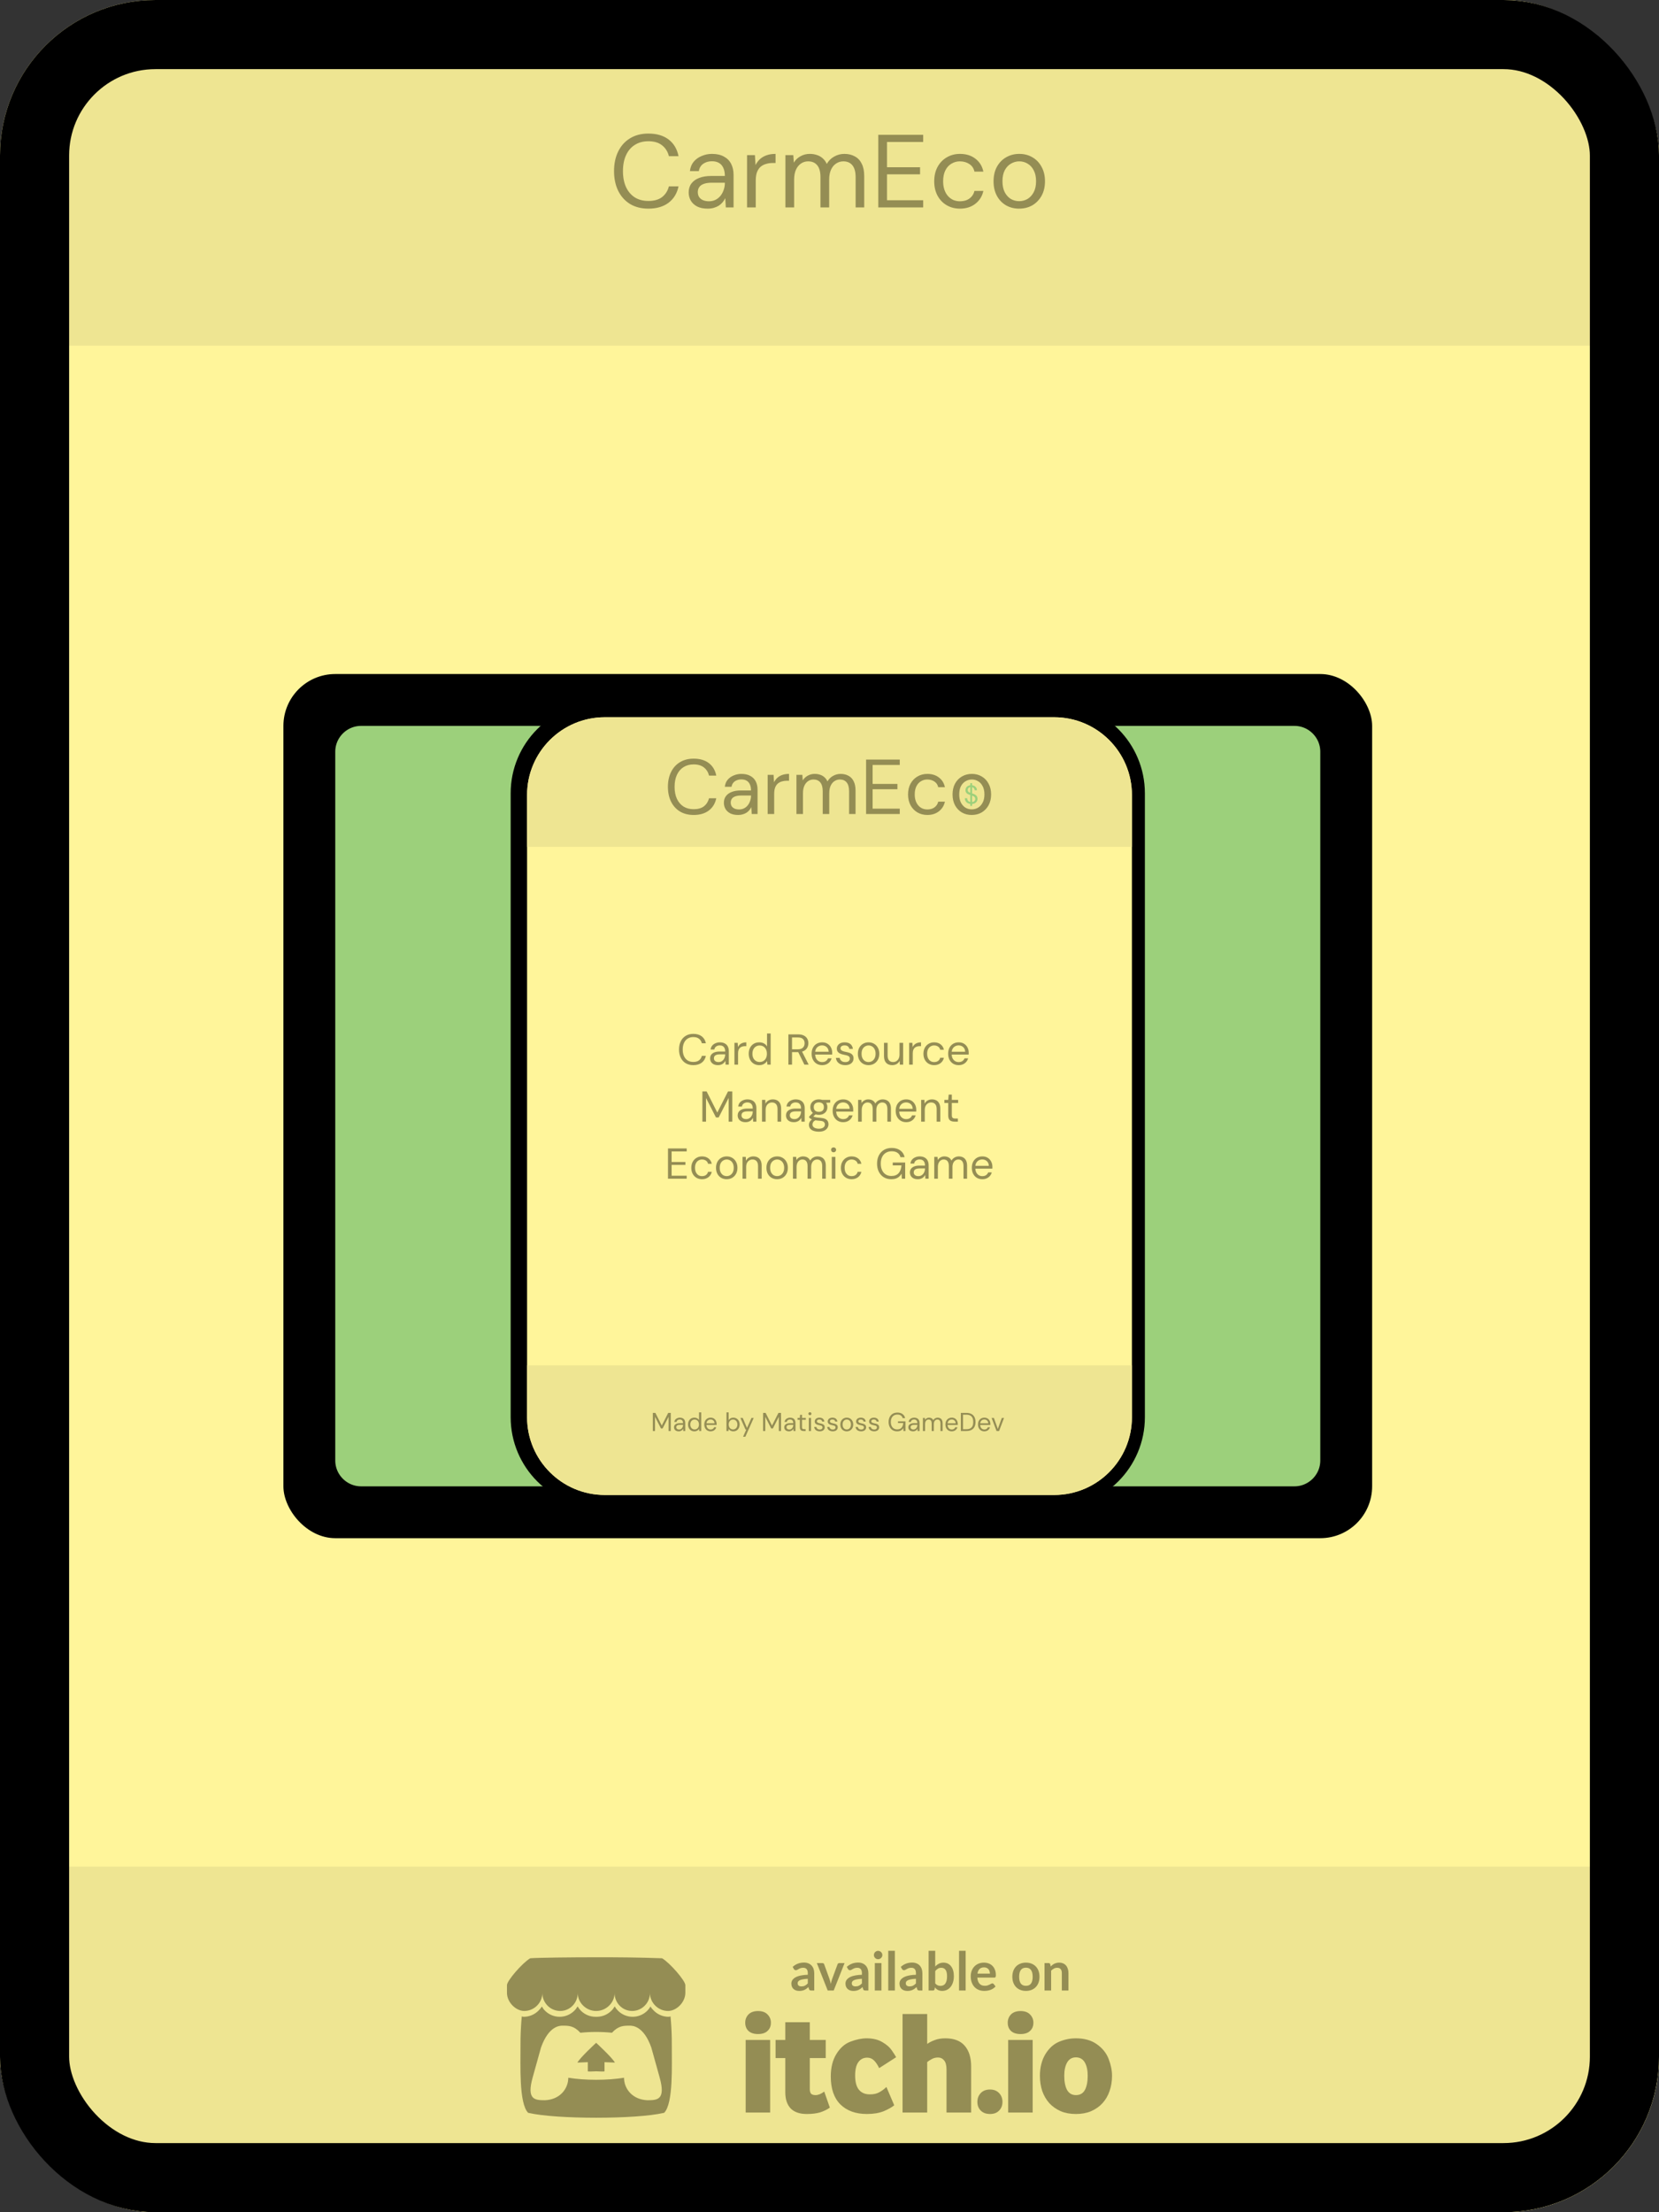 <svg width="480" height="640" viewBox="0 0 480 640" fill="none" xmlns="http://www.w3.org/2000/svg">
<rect x="0" y="0" width="480" height="640" fill="#333333" stroke="none"/>
<g clip-path="url(#clip0_40_12)">
<rect width="480" height="640" rx="45" fill="#FFF59A"/>
<path d="M3 45C3 20.147 23.147 0 48 0H438C462.853 0 483 20.147 483 45V100H3V45Z" fill="#EEE592"/>
<path d="M0 540H480V595C480 619.853 459.853 640 435 640H45C20.147 640 0 619.853 0 595V540Z" fill="#EEE592"/>
<g clip-path="url(#clip1_40_12)">
<rect width="211" height="65" transform="translate(134 557)" fill="#EEE592"/>
<path d="M338.481 557H140.518C136.918 557 134 559.918 134 563.517V615.396C134 618.995 136.918 621.912 140.518 621.912H338.481C342.08 621.912 344.999 618.995 344.999 615.396V563.517C344.999 559.918 342.08 557 338.481 557Z" fill="#EEE592"/>
<path d="M153.409 566.531C151.156 567.868 146.722 572.962 146.68 574.298V576.51C146.68 579.314 149.301 581.778 151.68 581.778C154.537 581.778 156.918 579.41 156.918 576.599C156.918 579.41 159.217 581.778 162.075 581.778C164.932 581.778 167.158 579.41 167.158 576.599C167.158 579.41 169.603 581.778 172.46 581.778H172.512C175.369 581.778 177.814 579.41 177.814 576.599C177.814 579.41 180.04 581.778 182.897 581.778C185.755 581.778 188.054 579.41 188.054 576.599C188.054 579.41 190.435 581.778 193.292 581.778C195.672 581.778 198.293 579.314 198.293 576.509V574.298C198.251 572.962 193.815 567.868 191.564 566.531C184.566 566.286 179.716 566.243 172.486 566.244C165.257 566.244 155.399 566.357 153.408 566.532L153.409 566.531ZM167.122 580.457C166.849 580.933 166.511 581.369 166.117 581.752C164.998 582.848 163.495 583.461 161.929 583.46C160.361 583.461 158.854 582.848 157.734 581.751C157.355 581.376 157.031 580.948 156.773 580.482L156.772 580.483C156.501 580.96 156.121 581.369 155.73 581.753C154.608 582.849 153.102 583.462 151.534 583.46C151.34 583.453 151.149 583.416 150.968 583.349C150.77 585.458 150.65 587.575 150.607 589.693V589.703L150.594 592.212C150.637 597.23 150.097 608.476 152.806 611.24C157.006 612.218 164.733 612.664 172.485 612.667H172.487C180.238 612.664 187.966 612.218 192.165 611.24C194.875 608.476 194.334 597.23 194.379 592.211L194.365 589.703V589.692C194.323 587.574 194.202 585.458 194.004 583.349C193.823 583.416 193.632 583.454 193.439 583.46C191.87 583.462 190.364 582.848 189.242 581.752C188.851 581.368 188.472 580.96 188.2 580.483H188.199C187.941 580.949 187.618 581.375 187.239 581.75C186.118 582.847 184.612 583.46 183.044 583.459C181.478 583.46 179.974 582.847 178.856 581.751C178.462 581.368 178.124 580.932 177.85 580.456C177.58 580.932 177.245 581.368 176.854 581.751C175.733 582.848 174.227 583.461 172.658 583.46C172.601 583.459 172.545 583.458 172.488 583.456H172.486C172.43 583.456 172.373 583.46 172.315 583.46C170.747 583.461 169.24 582.848 168.119 581.751C167.728 581.368 167.393 580.933 167.122 580.457ZM162.813 586.028V586.031H162.816C164.522 586.034 166.038 586.031 167.916 588.08C169.434 587.923 170.96 587.847 172.486 587.851C174.012 587.847 175.537 587.924 177.055 588.08C178.934 586.031 180.45 586.033 182.157 586.031H182.16V586.028C182.966 586.028 186.19 586.028 188.438 592.339L190.852 600.997C192.641 607.437 190.279 607.594 187.334 607.601C182.965 607.438 180.547 604.266 180.547 601.094C178.128 601.49 175.307 601.689 172.486 601.689C169.664 601.689 166.843 601.49 164.425 601.094C164.425 604.266 162.007 607.438 157.638 607.601C154.692 607.594 152.331 607.437 154.12 600.996L156.534 592.339C158.782 586.028 162.007 586.028 162.813 586.028V586.028ZM172.486 590.988C172.481 590.994 167.886 595.212 167.061 596.713L170.07 596.592V599.216C170.07 599.339 171.277 599.288 172.486 599.232C173.695 599.288 174.903 599.339 174.903 599.216V596.592L177.912 596.713C177.085 595.213 172.487 590.989 172.487 590.989L172.486 590.988ZM215.745 611.157V590.162H222.83V611.157H215.745ZM219.331 588.454C218.135 588.454 217.21 588.155 216.556 587.559C215.93 586.961 215.617 586.164 215.617 585.169C215.617 584.23 215.93 583.433 216.556 582.779C217.21 582.125 218.135 581.798 219.33 581.798C220.525 581.798 221.436 582.125 222.062 582.779C222.716 583.432 223.043 584.229 223.043 585.169C223.043 586.164 222.716 586.961 222.063 587.559C221.436 588.155 220.526 588.454 219.331 588.454ZM233.402 611.583C231.353 611.583 229.802 611.043 228.748 609.962C227.725 608.853 227.213 607.317 227.213 605.353V595.41H224.396V590.161H227.213V585.041H234.297V590.162H238.908V595.409H234.297V604.329C234.297 604.983 234.425 605.452 234.681 605.737C234.966 605.993 235.392 606.121 235.961 606.121C236.73 606.121 237.57 605.78 238.48 605.097L240.102 609.748C239.277 610.318 238.338 610.773 237.285 611.114C236.232 611.427 234.938 611.585 233.402 611.585V611.583ZM250.828 611.583C247.584 611.583 245.023 610.659 243.145 608.81C241.296 606.961 240.371 604.273 240.371 600.745C240.371 598.184 240.897 596.036 241.95 594.301C243.031 592.508 244.383 591.299 246.006 590.674C247.713 590.019 249.293 589.692 250.745 589.692C252.565 589.692 254.088 590.062 255.312 590.802C256.535 591.513 257.432 592.295 258.001 593.149C258.599 594.002 259.026 594.67 259.281 595.154L254.373 598.312C253.919 597.373 253.421 596.633 252.88 596.092C252.339 595.552 251.686 595.282 250.918 595.282C249.836 595.282 248.983 595.709 248.358 596.562C247.732 597.415 247.419 598.71 247.419 600.445C247.419 602.323 247.789 603.703 248.529 604.585C249.268 605.467 250.32 605.908 251.687 605.908C252.769 605.908 253.665 605.709 254.376 605.31C255.115 604.911 255.813 604.399 256.467 603.774L258.73 609.064C258.047 609.632 257.037 610.202 255.699 610.772C254.362 611.311 252.74 611.581 250.833 611.581L250.828 611.583ZM261.137 611.157V582.651H268.264V591.314C268.862 590.887 269.587 590.517 270.441 590.204C271.295 589.863 272.319 589.692 273.514 589.692C276.018 589.692 277.881 590.403 279.105 591.825C280.357 593.249 280.983 595.255 280.983 597.844V611.159H273.855V598.697C273.855 597.503 273.628 596.635 273.173 596.093C272.719 595.525 272.122 595.241 271.381 595.241C270.755 595.241 270.171 595.384 269.63 595.669C269.09 595.953 268.635 596.253 268.264 596.566V611.161H261.137V611.157ZM286.455 611.583C285.318 611.583 284.421 611.256 283.767 610.603C283.113 609.948 282.786 609.109 282.786 608.085C282.786 607.061 283.113 606.207 283.767 605.525C284.421 604.842 285.318 604.501 286.455 604.501C287.537 604.501 288.405 604.842 289.059 605.525C289.714 606.207 290.042 607.061 290.042 608.085C290.042 609.109 289.715 609.948 289.061 610.602C288.436 611.256 287.568 611.583 286.457 611.583H286.455ZM291.697 611.157V590.162H298.782V611.157H291.697ZM295.28 588.458C294.086 588.458 293.161 588.159 292.507 587.562C291.881 586.965 291.568 586.169 291.568 585.173C291.568 584.234 291.88 583.438 292.505 582.783C293.161 582.129 294.086 581.801 295.28 581.801C296.476 581.801 297.387 582.128 298.012 582.782C298.666 583.437 298.993 584.234 298.993 585.173C298.993 586.169 298.666 586.965 298.012 587.562C297.387 588.159 296.476 588.458 295.28 588.458ZM311.292 611.583C309.642 611.583 308.177 611.313 306.896 610.773C305.615 610.204 304.52 609.436 303.61 608.468C302.728 607.473 302.046 606.306 301.562 604.97C301.106 603.604 300.878 602.124 300.878 600.531C300.878 598.17 301.39 596.108 302.415 594.344C303.468 592.608 304.777 591.399 306.342 590.717C307.935 590.034 309.585 589.692 311.292 589.692C313.739 589.692 315.758 590.261 317.351 591.399C318.973 592.537 320.111 593.959 320.767 595.666C321.421 597.373 321.748 598.995 321.748 600.531C321.748 602.124 321.506 603.604 321.022 604.97C320.567 606.306 319.884 607.472 318.972 608.468C318.09 609.436 316.994 610.204 315.685 610.774C314.405 611.315 312.939 611.585 311.288 611.585L311.292 611.583ZM311.292 606.121C312.487 606.121 313.355 605.623 313.896 604.628C314.436 603.604 314.706 602.238 314.706 600.531C314.706 598.91 314.422 597.615 313.853 596.648C313.285 595.681 312.431 595.197 311.292 595.197C310.182 595.197 309.343 595.681 308.775 596.648C308.207 597.615 307.922 598.91 307.922 600.531C307.922 602.238 308.193 603.604 308.734 604.627C309.305 605.623 310.158 606.121 311.294 606.121L311.292 606.121ZM233.723 572.468C233.171 572.493 232.707 572.542 232.33 572.615C231.954 572.682 231.652 572.769 231.425 572.878C231.198 572.986 231.035 573.113 230.937 573.257C230.841 573.395 230.79 573.56 230.79 573.729C230.79 574.064 230.888 574.304 231.084 574.448C231.286 574.593 231.546 574.665 231.866 574.665C232.258 574.665 232.596 574.596 232.88 574.456C233.169 574.312 233.45 574.095 233.723 573.806V572.468ZM229.343 569.024C230.256 568.189 231.355 567.771 232.64 567.771C233.104 567.771 233.52 567.848 233.886 568.003C234.252 568.153 234.561 568.364 234.814 568.638C235.067 568.906 235.258 569.228 235.387 569.605C235.521 569.981 235.588 570.394 235.588 570.843V575.857H234.721C234.541 575.857 234.402 575.831 234.304 575.779C234.206 575.723 234.128 575.612 234.072 575.447L233.901 574.874C233.713 575.044 233.517 575.204 233.313 575.354C233.122 575.488 232.924 575.601 232.717 575.694C232.511 575.787 232.289 575.857 232.052 575.903C231.82 575.955 231.562 575.981 231.278 575.981C230.943 575.981 230.633 575.937 230.349 575.849C230.065 575.756 229.82 575.619 229.614 575.439C229.405 575.254 229.241 575.024 229.134 574.766C229.021 574.498 228.964 574.185 228.964 573.83C228.964 573.628 228.997 573.43 229.065 573.234C229.136 573.024 229.246 572.83 229.389 572.661C229.544 572.481 229.743 572.31 229.985 572.151C230.228 571.99 230.525 571.851 230.875 571.733C231.231 571.614 231.644 571.519 232.114 571.446C232.583 571.369 233.12 571.322 233.723 571.307V570.843C233.723 570.312 233.61 569.92 233.383 569.667C233.156 569.409 232.828 569.28 232.4 569.28C232.09 569.28 231.832 569.316 231.626 569.388C231.44 569.453 231.261 569.536 231.092 569.636C230.937 569.723 230.795 569.803 230.667 569.876C230.539 569.949 230.395 569.986 230.249 569.984C230.114 569.984 230.001 569.95 229.908 569.883C229.819 569.815 229.743 569.731 229.684 569.636L229.343 569.024ZM244.366 567.918L241.216 575.857H239.482L236.333 567.918H237.911C238.056 567.918 238.174 567.952 238.267 568.019C238.365 568.086 238.43 568.171 238.461 568.274L239.993 572.514C240.151 572.985 240.278 573.466 240.372 573.953C240.424 573.716 240.481 573.479 240.542 573.241C240.604 573.004 240.679 572.762 240.767 572.514L242.33 568.274C242.366 568.171 242.434 568.081 242.524 568.019C242.617 567.952 242.727 567.918 242.856 567.918L244.366 567.918ZM249.382 572.468C248.83 572.493 248.366 572.542 247.989 572.615C247.612 572.682 247.311 572.769 247.084 572.878C246.857 572.986 246.694 573.113 246.596 573.257C246.5 573.395 246.449 573.56 246.449 573.729C246.449 574.064 246.547 574.304 246.743 574.448C246.944 574.593 247.205 574.665 247.525 574.665C247.917 574.665 248.255 574.596 248.539 574.456C248.827 574.312 249.108 574.095 249.382 573.806V572.468ZM245.002 569.024C245.915 568.189 247.014 567.771 248.299 567.771C248.763 567.771 249.178 567.848 249.544 568.003C249.911 568.153 250.221 568.364 250.473 568.638C250.726 568.906 250.917 569.228 251.046 569.605C251.18 569.981 251.247 570.394 251.247 570.843V575.857H250.38C250.2 575.857 250.061 575.831 249.962 575.779C249.864 575.723 249.787 575.612 249.73 575.447L249.56 574.874C249.372 575.044 249.176 575.204 248.972 575.354C248.785 575.486 248.585 575.6 248.376 575.694C248.17 575.787 247.948 575.857 247.71 575.903C247.478 575.955 247.22 575.981 246.937 575.981C246.601 575.981 246.292 575.937 246.008 575.849C245.724 575.756 245.479 575.619 245.273 575.439C245.063 575.254 244.899 575.024 244.793 574.766C244.679 574.498 244.623 574.185 244.623 573.83C244.623 573.628 244.656 573.43 244.723 573.234C244.795 573.024 244.905 572.83 245.048 572.661C245.203 572.481 245.402 572.31 245.644 572.151C245.887 571.99 246.183 571.851 246.534 571.733C246.89 571.614 247.303 571.519 247.772 571.446C248.242 571.369 248.778 571.322 249.382 571.307V570.843C249.382 570.312 249.268 569.92 249.041 569.667C248.815 569.409 248.487 569.28 248.059 569.28C247.749 569.28 247.491 569.316 247.285 569.388C247.084 569.46 246.906 569.543 246.751 569.636C246.596 569.723 246.454 569.803 246.325 569.876C246.202 569.948 246.062 569.984 245.907 569.984C245.773 569.984 245.66 569.95 245.567 569.883C245.478 569.815 245.402 569.731 245.342 569.636L245.002 569.024ZM255.028 567.918V575.857H253.109V567.918L255.028 567.918ZM255.292 565.604C255.292 565.77 255.258 565.924 255.191 566.069C255.124 566.213 255.034 566.34 254.92 566.448C254.808 566.559 254.677 566.648 254.533 566.711C254.381 566.773 254.218 566.805 254.053 566.804C253.891 566.804 253.731 566.773 253.581 566.711C253.44 566.646 253.312 566.557 253.202 566.448C253.093 566.338 253.004 566.21 252.939 566.069C252.877 565.922 252.845 565.764 252.846 565.604C252.846 565.434 252.877 565.274 252.939 565.125C253.002 564.981 253.091 564.85 253.202 564.738C253.311 564.629 253.437 564.545 253.581 564.483C253.73 564.416 253.891 564.381 254.053 564.382C254.224 564.382 254.383 564.416 254.533 564.483C254.678 564.541 254.809 564.628 254.92 564.738C255.034 564.846 255.124 564.975 255.191 565.125C255.258 565.276 255.293 565.439 255.292 565.604ZM258.912 564.359V575.857H257V564.359L258.912 564.359ZM265.011 572.468C264.459 572.493 263.994 572.542 263.618 572.615C263.241 572.682 262.939 572.769 262.712 572.878C262.485 572.986 262.323 573.113 262.225 573.257C262.128 573.395 262.077 573.56 262.078 573.729C262.078 574.064 262.176 574.304 262.372 574.448C262.573 574.593 262.833 574.665 263.153 574.665C263.545 574.665 263.883 574.596 264.167 574.456C264.456 574.312 264.737 574.095 265.011 573.806V572.468ZM260.631 569.024C261.544 568.189 262.643 567.771 263.927 567.771C264.391 567.771 264.807 567.848 265.173 568.003C265.539 568.153 265.849 568.364 266.102 568.638C266.355 568.906 266.546 569.228 266.675 569.605C266.809 569.981 266.876 570.394 266.876 570.843V575.857H266.009C265.829 575.857 265.689 575.831 265.591 575.779C265.493 575.723 265.416 575.612 265.359 575.447L265.189 574.874C265.001 575.044 264.804 575.204 264.6 575.354C264.413 575.486 264.214 575.6 264.005 575.694C263.798 575.787 263.577 575.857 263.339 575.903C263.107 575.955 262.849 575.981 262.565 575.981C262.23 575.981 261.92 575.937 261.636 575.849C261.353 575.756 261.108 575.619 260.901 575.439C260.692 575.254 260.528 575.024 260.422 574.766C260.308 574.498 260.251 574.185 260.251 573.83C260.251 573.628 260.285 573.43 260.352 573.234C260.424 573.024 260.534 572.83 260.677 572.661C260.832 572.481 261.03 572.31 261.273 572.151C261.515 571.99 261.812 571.851 262.163 571.733C262.519 571.614 262.932 571.519 263.401 571.446C263.871 571.369 264.407 571.322 265.011 571.307V570.843C265.011 570.312 264.897 569.92 264.67 569.667C264.443 569.409 264.115 569.28 263.687 569.28C263.378 569.28 263.12 569.316 262.914 569.388C262.728 569.453 262.549 569.536 262.38 569.636C262.225 569.723 262.083 569.803 261.954 569.876C261.83 569.948 261.691 569.984 261.536 569.984C261.402 569.984 261.288 569.95 261.195 569.883C261.106 569.815 261.03 569.731 260.971 569.636L260.631 569.024ZM270.587 573.798C270.804 574.062 271.039 574.247 271.292 574.356C271.549 574.464 271.825 574.519 272.104 574.518C272.398 574.518 272.662 574.467 272.894 574.363C273.131 574.255 273.332 574.09 273.497 573.868C273.662 573.641 273.789 573.355 273.876 573.009C273.964 572.659 274.008 572.241 274.008 571.756C274.008 570.884 273.863 570.255 273.575 569.868C273.286 569.476 272.87 569.28 272.328 569.28C271.962 569.28 271.642 569.365 271.369 569.535C271.096 569.7 270.835 569.935 270.587 570.239V573.798ZM270.587 568.893C270.907 568.558 271.261 568.292 271.648 568.096C272.04 567.895 272.486 567.794 272.986 567.794C273.446 567.794 273.858 567.885 274.225 568.065C274.597 568.247 274.921 568.514 275.169 568.846C275.432 569.182 275.633 569.589 275.772 570.069C275.912 570.549 275.981 571.088 275.981 571.686C275.981 572.331 275.901 572.916 275.741 573.442C275.582 573.969 275.352 574.42 275.053 574.797C274.766 575.162 274.401 575.458 273.985 575.663C273.567 575.87 273.103 575.973 272.592 575.973C272.344 575.973 272.12 575.947 271.918 575.895C271.538 575.81 271.184 575.632 270.889 575.377C270.746 575.244 270.612 575.102 270.487 574.951L270.402 575.485C270.371 575.619 270.317 575.715 270.239 575.772C270.167 575.828 270.066 575.857 269.937 575.857H268.676V564.359H270.587V568.893ZM279.392 564.359V575.857H277.481V564.359H279.392ZM286.412 570.974C286.412 570.727 286.376 570.495 286.304 570.278C286.241 570.065 286.136 569.868 285.994 569.698C285.855 569.532 285.677 569.404 285.46 569.311C285.249 569.213 285.001 569.164 284.717 569.164C284.165 569.164 283.729 569.321 283.409 569.636C283.095 569.95 282.894 570.397 282.806 570.974H286.412ZM282.767 572.127C282.798 572.535 282.87 572.888 282.984 573.187C283.097 573.481 283.247 573.726 283.432 573.922C283.618 574.113 283.842 574.26 284.09 574.356C284.348 574.448 284.632 574.495 284.942 574.495C285.251 574.495 285.517 574.459 285.739 574.387C285.942 574.324 286.138 574.244 286.327 574.147C286.476 574.071 286.623 573.991 286.768 573.907C286.897 573.835 287.021 573.799 287.14 573.799C287.299 573.799 287.418 573.858 287.495 573.976L288.045 574.673C287.839 574.915 287.599 575.126 287.333 575.299C287.072 575.463 286.795 575.598 286.505 575.702C286.221 575.8 285.93 575.87 285.63 575.911C285.346 575.952 285.059 575.972 284.771 575.973C284.219 575.973 283.706 575.882 283.231 575.702C282.766 575.522 282.344 575.245 281.993 574.889C281.642 574.528 281.366 574.085 281.165 573.559C280.964 573.027 280.863 572.414 280.863 571.717C280.863 571.175 280.951 570.667 281.126 570.193C281.302 569.713 281.552 569.298 281.877 568.947C282.207 568.591 282.607 568.31 283.077 568.104C283.551 567.897 284.085 567.794 284.679 567.794C285.179 567.794 285.641 567.874 286.064 568.034C286.475 568.186 286.847 568.427 287.155 568.738C287.459 569.043 287.697 569.419 287.867 569.868C288.042 570.312 288.13 570.82 288.13 571.392C288.13 571.681 288.099 571.877 288.037 571.98C287.975 572.078 287.857 572.127 287.681 572.127H282.767ZM296.841 567.794C297.429 567.794 297.964 567.89 298.443 568.08C298.928 568.271 299.341 568.542 299.681 568.893C300.027 569.244 300.293 569.672 300.479 570.177C300.664 570.683 300.757 571.248 300.757 571.872C300.757 572.501 300.664 573.069 300.479 573.574C300.293 574.08 300.027 574.51 299.681 574.866C299.341 575.222 298.928 575.496 298.443 575.686C297.964 575.877 297.429 575.973 296.841 575.973C296.248 575.973 295.709 575.877 295.224 575.686C294.739 575.495 294.324 575.222 293.978 574.866C293.637 574.51 293.372 574.08 293.181 573.574C292.995 573.069 292.902 572.501 292.902 571.872C292.902 571.248 292.995 570.683 293.181 570.177C293.372 569.672 293.637 569.244 293.978 568.893C294.324 568.542 294.739 568.271 295.224 568.08C295.709 567.889 296.248 567.794 296.841 567.794ZM296.841 574.502C297.502 574.502 297.989 574.281 298.304 573.837C298.624 573.394 298.784 572.744 298.784 571.887C298.784 571.031 298.624 570.379 298.304 569.93C297.989 569.481 297.502 569.257 296.841 569.257C296.171 569.257 295.673 569.484 295.348 569.938C295.028 570.386 294.868 571.036 294.868 571.888C294.868 572.739 295.028 573.389 295.348 573.837C295.673 574.281 296.171 574.502 296.841 574.502ZM304.003 568.893C304.161 568.735 304.329 568.588 304.506 568.452C304.681 568.316 304.871 568.199 305.071 568.104C305.276 568.005 305.491 567.929 305.713 567.879C305.956 567.821 306.206 567.792 306.456 567.794C306.89 567.794 307.274 567.869 307.609 568.019C307.945 568.163 308.223 568.369 308.445 568.638C308.672 568.901 308.842 569.218 308.956 569.589C309.075 569.955 309.134 570.361 309.134 570.804V575.857H307.222V570.804C307.222 570.319 307.112 569.945 306.89 569.682C306.668 569.414 306.33 569.28 305.876 569.28C305.553 569.278 305.234 569.355 304.947 569.504C304.658 569.654 304.385 569.857 304.127 570.115V575.857H302.215V567.918H303.384C303.632 567.918 303.794 568.034 303.872 568.266L304.003 568.893Z" fill="#948D54"/>
</g>
<path d="M187.591 60.36C185.551 60.36 183.781 59.91 182.281 59.01C180.801 58.09 179.661 56.82 178.861 55.2C178.061 53.56 177.661 51.66 177.661 49.5C177.661 47.34 178.061 45.45 178.861 43.83C179.661 42.19 180.801 40.92 182.281 40.02C183.781 39.1 185.551 38.64 187.591 38.64C189.991 38.64 191.941 39.21 193.441 40.35C194.941 41.49 195.901 43.1 196.321 45.18H193.531C193.211 43.88 192.561 42.84 191.581 42.06C190.601 41.26 189.271 40.86 187.591 40.86C186.091 40.86 184.791 41.21 183.691 41.91C182.591 42.59 181.741 43.58 181.141 44.88C180.541 46.16 180.241 47.7 180.241 49.5C180.241 51.3 180.541 52.85 181.141 54.15C181.741 55.43 182.591 56.42 183.691 57.12C184.791 57.8 186.091 58.14 187.591 58.14C189.271 58.14 190.601 57.76 191.581 57C192.561 56.22 193.211 55.19 193.531 53.91H196.321C195.901 55.93 194.941 57.51 193.441 58.65C191.941 59.79 189.991 60.36 187.591 60.36ZM204.745 60.36C203.525 60.36 202.505 60.15 201.685 59.73C200.865 59.29 200.255 58.72 199.855 58.02C199.455 57.3 199.255 56.52 199.255 55.68C199.255 54.66 199.515 53.8 200.035 53.1C200.575 52.38 201.325 51.84 202.285 51.48C203.265 51.1 204.415 50.91 205.735 50.91H209.725C209.725 49.97 209.575 49.19 209.275 48.57C208.995 47.93 208.575 47.45 208.015 47.13C207.475 46.81 206.795 46.65 205.975 46.65C205.015 46.65 204.185 46.89 203.485 47.37C202.785 47.85 202.355 48.56 202.195 49.5H199.615C199.735 48.42 200.095 47.52 200.695 46.8C201.315 46.06 202.095 45.5 203.035 45.12C203.975 44.72 204.955 44.52 205.975 44.52C207.375 44.52 208.535 44.78 209.455 45.3C210.395 45.8 211.095 46.51 211.555 47.43C212.015 48.33 212.245 49.4 212.245 50.64V60H209.995L209.845 57.33C209.645 57.75 209.385 58.15 209.065 58.53C208.765 58.89 208.405 59.21 207.985 59.49C207.565 59.75 207.085 59.96 206.545 60.12C206.025 60.28 205.425 60.36 204.745 60.36ZM205.135 58.23C205.835 58.23 206.465 58.09 207.025 57.81C207.605 57.51 208.095 57.11 208.495 56.61C208.895 56.09 209.195 55.52 209.395 54.9C209.615 54.28 209.725 53.63 209.725 52.95V52.86H205.945C204.965 52.86 204.175 52.98 203.575 53.22C202.975 53.44 202.545 53.76 202.285 54.18C202.025 54.58 201.895 55.04 201.895 55.56C201.895 56.1 202.015 56.57 202.255 56.97C202.515 57.37 202.885 57.68 203.365 57.9C203.865 58.12 204.455 58.23 205.135 58.23ZM216.143 60V44.88H218.423L218.603 47.76C218.943 47.08 219.373 46.5 219.893 46.02C220.433 45.54 221.073 45.17 221.813 44.91C222.573 44.65 223.433 44.52 224.393 44.52V47.16H223.463C222.823 47.16 222.213 47.25 221.633 47.43C221.053 47.59 220.533 47.86 220.073 48.24C219.633 48.62 219.283 49.14 219.023 49.8C218.783 50.44 218.663 51.24 218.663 52.2V60H216.143ZM227.246 60V44.88H229.526L229.676 47.04C230.156 46.26 230.796 45.65 231.596 45.21C232.416 44.75 233.306 44.52 234.266 44.52C235.046 44.52 235.746 44.63 236.366 44.85C237.006 45.05 237.566 45.37 238.046 45.81C238.526 46.23 238.916 46.77 239.216 47.43C239.736 46.51 240.446 45.8 241.346 45.3C242.266 44.78 243.246 44.52 244.286 44.52C245.446 44.52 246.456 44.76 247.316 45.24C248.196 45.7 248.866 46.41 249.326 47.37C249.806 48.31 250.046 49.51 250.046 50.97V60H247.556V51.24C247.556 49.72 247.246 48.58 246.626 47.82C246.006 47.06 245.136 46.68 244.016 46.68C243.236 46.68 242.536 46.89 241.916 47.31C241.296 47.71 240.806 48.3 240.446 49.08C240.086 49.86 239.906 50.82 239.906 51.96V60H237.386V51.24C237.386 49.72 237.076 48.58 236.456 47.82C235.836 47.06 234.956 46.68 233.816 46.68C233.056 46.68 232.366 46.89 231.746 47.31C231.146 47.71 230.666 48.3 230.306 49.08C229.946 49.86 229.766 50.82 229.766 51.96V60H227.246ZM254.115 60V39H267.105V41.07H256.635V48.39H266.205V50.43H256.635V57.93H267.105V60H254.115ZM277.738 60.36C276.318 60.36 275.038 60.03 273.898 59.37C272.778 58.71 271.898 57.79 271.258 56.61C270.618 55.41 270.298 54.03 270.298 52.47C270.298 50.87 270.618 49.48 271.258 48.3C271.898 47.12 272.778 46.2 273.898 45.54C275.038 44.86 276.318 44.52 277.738 44.52C279.538 44.52 281.038 44.99 282.238 45.93C283.438 46.85 284.198 48.09 284.518 49.65H281.938C281.738 48.71 281.248 47.98 280.468 47.46C279.688 46.94 278.768 46.68 277.708 46.68C276.848 46.68 276.048 46.9 275.308 47.34C274.568 47.76 273.978 48.4 273.538 49.26C273.098 50.12 272.878 51.18 272.878 52.44C272.878 53.38 273.008 54.22 273.268 54.96C273.528 55.68 273.878 56.28 274.318 56.76C274.758 57.24 275.268 57.61 275.848 57.87C276.448 58.11 277.068 58.23 277.708 58.23C278.428 58.23 279.078 58.12 279.658 57.9C280.238 57.66 280.728 57.31 281.128 56.85C281.528 56.39 281.798 55.85 281.938 55.23H284.518C284.198 56.75 283.428 57.99 282.208 58.95C281.008 59.89 279.518 60.36 277.738 60.36ZM294.846 60.36C293.446 60.36 292.186 60.04 291.066 59.4C289.946 58.74 289.066 57.82 288.426 56.64C287.786 55.44 287.466 54.05 287.466 52.47C287.466 50.85 287.786 49.45 288.426 48.27C289.086 47.07 289.976 46.15 291.096 45.51C292.236 44.85 293.506 44.52 294.906 44.52C296.346 44.52 297.616 44.85 298.716 45.51C299.836 46.15 300.716 47.07 301.356 48.27C302.016 49.45 302.346 50.84 302.346 52.44C302.346 54.04 302.016 55.44 301.356 56.64C300.696 57.82 299.806 58.74 298.686 59.4C297.566 60.04 296.286 60.36 294.846 60.36ZM294.876 58.2C295.736 58.2 296.536 57.99 297.276 57.57C298.016 57.13 298.616 56.48 299.076 55.62C299.536 54.76 299.766 53.7 299.766 52.44C299.766 51.16 299.536 50.1 299.076 49.26C298.636 48.4 298.046 47.76 297.306 47.34C296.586 46.9 295.786 46.68 294.906 46.68C294.066 46.68 293.266 46.9 292.506 47.34C291.766 47.76 291.166 48.4 290.706 49.26C290.266 50.1 290.046 51.16 290.046 52.44C290.046 53.7 290.266 54.76 290.706 55.62C291.166 56.48 291.756 57.13 292.476 57.57C293.216 57.99 294.016 58.2 294.876 58.2Z" fill="#948D54"/>
<g clip-path="url(#clip2_40_12)">
<path d="M374.5 200H104.5C94.835 200 87 207.835 87 217.5V422.5C87 432.165 94.835 440 104.5 440H374.5C384.165 440 392 432.165 392 422.5V217.5C392 207.835 384.165 200 374.5 200Z" fill="#9CD07B"/>
<path d="M374.5 200H104.5C94.835 200 87 207.835 87 217.5V422.5C87 432.165 94.835 440 104.5 440H374.5C384.165 440 392 432.165 392 422.5V217.5C392 207.835 384.165 200 374.5 200Z" stroke="black" stroke-width="20"/>
<path d="M305 210.75H174C163.645 210.75 155.25 219.145 155.25 229.5V410C155.25 420.355 163.645 428.75 174 428.75H305C315.355 428.75 323.75 420.355 323.75 410V229.5C323.75 219.145 315.355 210.75 305 210.75Z" stroke="black" stroke-width="15"/>
<path d="M305 207.5H175C162.574 207.5 152.5 217.574 152.5 230V410C152.5 422.426 162.574 432.5 175 432.5H305C317.426 432.5 327.5 422.426 327.5 410V230C327.5 217.574 317.426 207.5 305 207.5Z" fill="#FFF59A"/>
<path d="M152.5 230C152.5 217.574 162.573 207.5 175 207.5H305C317.427 207.5 327.5 217.574 327.5 230V245H152.5V230Z" fill="#EEE592"/>
<path d="M152.5 395H327.5V410C327.5 422.427 317.427 432.5 305 432.5H175C162.573 432.5 152.5 422.427 152.5 410V395Z" fill="#EEE592"/>
<path d="M200.693 235.77C199.163 235.77 197.836 235.432 196.711 234.757C195.601 234.067 194.746 233.115 194.146 231.9C193.546 230.67 193.246 229.245 193.246 227.625C193.246 226.005 193.546 224.587 194.146 223.372C194.746 222.142 195.601 221.19 196.711 220.515C197.836 219.825 199.163 219.48 200.693 219.48C202.493 219.48 203.956 219.907 205.081 220.762C206.206 221.617 206.926 222.825 207.241 224.385H205.148C204.908 223.41 204.421 222.63 203.686 222.045C202.951 221.445 201.953 221.145 200.693 221.145C199.568 221.145 198.593 221.407 197.768 221.932C196.943 222.442 196.306 223.185 195.856 224.16C195.406 225.12 195.181 226.275 195.181 227.625C195.181 228.975 195.406 230.137 195.856 231.112C196.306 232.072 196.943 232.815 197.768 233.34C198.593 233.85 199.568 234.105 200.693 234.105C201.953 234.105 202.951 233.82 203.686 233.25C204.421 232.665 204.908 231.892 205.148 230.932H207.241C206.926 232.447 206.206 233.632 205.081 234.487C203.956 235.342 202.493 235.77 200.693 235.77ZM213.559 235.77C212.644 235.77 211.879 235.612 211.264 235.297C210.649 234.967 210.191 234.54 209.891 234.015C209.591 233.475 209.441 232.89 209.441 232.26C209.441 231.495 209.636 230.85 210.026 230.325C210.431 229.785 210.994 229.38 211.714 229.11C212.449 228.825 213.311 228.682 214.301 228.682H217.294C217.294 227.977 217.181 227.392 216.956 226.927C216.746 226.447 216.431 226.087 216.011 225.847C215.606 225.607 215.096 225.487 214.481 225.487C213.761 225.487 213.139 225.667 212.614 226.027C212.089 226.387 211.766 226.92 211.646 227.625H209.711C209.801 226.815 210.071 226.14 210.521 225.6C210.986 225.045 211.571 224.625 212.276 224.34C212.981 224.04 213.716 223.89 214.481 223.89C215.531 223.89 216.401 224.085 217.091 224.475C217.796 224.85 218.321 225.382 218.666 226.072C219.011 226.747 219.184 227.55 219.184 228.48V235.5H217.496L217.384 233.497C217.234 233.812 217.039 234.112 216.799 234.397C216.574 234.667 216.304 234.907 215.989 235.117C215.674 235.312 215.314 235.47 214.909 235.59C214.519 235.71 214.069 235.77 213.559 235.77ZM213.851 234.172C214.376 234.172 214.849 234.067 215.269 233.857C215.704 233.632 216.071 233.332 216.371 232.957C216.671 232.567 216.896 232.14 217.046 231.675C217.211 231.21 217.294 230.722 217.294 230.212V230.145H214.459C213.724 230.145 213.131 230.235 212.681 230.415C212.231 230.58 211.909 230.82 211.714 231.135C211.519 231.435 211.421 231.78 211.421 232.17C211.421 232.575 211.511 232.927 211.691 233.227C211.886 233.527 212.164 233.76 212.524 233.925C212.899 234.09 213.341 234.172 213.851 234.172ZM222.107 235.5V224.16H223.817L223.952 226.32C224.207 225.81 224.53 225.375 224.92 225.015C225.325 224.655 225.805 224.377 226.36 224.182C226.93 223.987 227.575 223.89 228.295 223.89V225.87H227.597C227.117 225.87 226.66 225.937 226.225 226.072C225.79 226.192 225.4 226.395 225.055 226.68C224.725 226.965 224.462 227.355 224.267 227.85C224.087 228.33 223.997 228.93 223.997 229.65V235.5H222.107ZM230.435 235.5V224.16H232.145L232.258 225.78C232.618 225.195 233.098 224.737 233.698 224.407C234.313 224.062 234.98 223.89 235.7 223.89C236.285 223.89 236.81 223.972 237.275 224.137C237.755 224.287 238.175 224.527 238.535 224.857C238.895 225.172 239.188 225.577 239.413 226.072C239.803 225.382 240.335 224.85 241.01 224.475C241.7 224.085 242.435 223.89 243.215 223.89C244.085 223.89 244.843 224.07 245.488 224.43C246.148 224.775 246.65 225.307 246.995 226.027C247.355 226.732 247.535 227.632 247.535 228.727V235.5H245.668V228.93C245.668 227.79 245.435 226.935 244.97 226.365C244.505 225.795 243.853 225.51 243.013 225.51C242.428 225.51 241.903 225.667 241.438 225.982C240.973 226.282 240.605 226.725 240.335 227.31C240.065 227.895 239.93 228.615 239.93 229.47V235.5H238.04V228.93C238.04 227.79 237.808 226.935 237.343 226.365C236.878 225.795 236.218 225.51 235.363 225.51C234.793 225.51 234.275 225.667 233.81 225.982C233.36 226.282 233 226.725 232.73 227.31C232.46 227.895 232.325 228.615 232.325 229.47V235.5H230.435ZM250.587 235.5V219.75H260.329V221.302H252.477V226.792H259.654V228.322H252.477V233.947H260.329V235.5H250.587ZM268.304 235.77C267.239 235.77 266.279 235.522 265.424 235.027C264.584 234.532 263.924 233.842 263.444 232.957C262.964 232.057 262.724 231.022 262.724 229.852C262.724 228.652 262.964 227.61 263.444 226.725C263.924 225.84 264.584 225.15 265.424 224.655C266.279 224.145 267.239 223.89 268.304 223.89C269.654 223.89 270.779 224.242 271.679 224.947C272.579 225.637 273.149 226.567 273.389 227.737H271.454C271.304 227.032 270.936 226.485 270.351 226.095C269.766 225.705 269.076 225.51 268.281 225.51C267.636 225.51 267.036 225.675 266.481 226.005C265.926 226.32 265.484 226.8 265.154 227.445C264.824 228.09 264.659 228.885 264.659 229.83C264.659 230.535 264.756 231.165 264.951 231.72C265.146 232.26 265.409 232.71 265.739 233.07C266.069 233.43 266.451 233.707 266.886 233.902C267.336 234.082 267.801 234.172 268.281 234.172C268.821 234.172 269.309 234.09 269.744 233.925C270.179 233.745 270.546 233.482 270.846 233.137C271.146 232.792 271.349 232.387 271.454 231.922H273.389C273.149 233.062 272.571 233.992 271.656 234.712C270.756 235.417 269.639 235.77 268.304 235.77ZM281.135 235.77C280.085 235.77 279.14 235.53 278.3 235.05C277.46 234.555 276.8 233.865 276.32 232.98C275.84 232.08 275.6 231.037 275.6 229.852C275.6 228.637 275.84 227.587 276.32 226.702C276.815 225.802 277.482 225.112 278.322 224.632C279.177 224.137 280.13 223.89 281.18 223.89C282.26 223.89 283.212 224.137 284.037 224.632C284.877 225.112 285.537 225.802 286.017 226.702C286.512 227.587 286.76 228.63 286.76 229.83C286.76 231.03 286.512 232.08 286.017 232.98C285.522 233.865 284.855 234.555 284.015 235.05C283.175 235.53 282.215 235.77 281.135 235.77ZM281.157 234.15C281.802 234.15 282.402 233.992 282.957 233.677C283.512 233.347 283.962 232.86 284.307 232.215C284.652 231.57 284.825 230.775 284.825 229.83C284.825 228.87 284.652 228.075 284.307 227.445C283.977 226.8 283.535 226.32 282.98 226.005C282.44 225.675 281.84 225.51 281.18 225.51C280.55 225.51 279.95 225.675 279.38 226.005C278.825 226.32 278.375 226.8 278.03 227.445C277.7 228.075 277.535 228.87 277.535 229.83C277.535 230.775 277.7 231.57 278.03 232.215C278.375 232.86 278.817 233.347 279.357 233.677C279.912 233.992 280.512 234.15 281.157 234.15Z" fill="#948D54"/>
<path d="M280.737 233.153V226.568H281.255V233.153H280.737ZM281.06 232.59C280.675 232.59 280.34 232.52 280.055 232.38C279.77 232.24 279.55 232.045 279.395 231.795C279.24 231.545 279.162 231.255 279.162 230.925H279.822C279.822 231.13 279.87 231.32 279.965 231.495C280.06 231.665 280.197 231.803 280.377 231.908C280.562 232.008 280.79 232.058 281.06 232.058C281.295 232.058 281.495 232.02 281.66 231.945C281.83 231.865 281.957 231.758 282.042 231.623C282.132 231.488 282.177 231.335 282.177 231.165C282.177 230.96 282.132 230.795 282.042 230.67C281.957 230.54 281.84 230.435 281.69 230.355C281.54 230.275 281.365 230.205 281.165 230.145C280.97 230.08 280.765 230.013 280.55 229.943C280.135 229.803 279.83 229.628 279.635 229.418C279.44 229.208 279.342 228.935 279.342 228.6C279.342 228.315 279.407 228.065 279.537 227.85C279.672 227.635 279.862 227.468 280.107 227.348C280.357 227.223 280.652 227.16 280.992 227.16C281.327 227.16 281.617 227.223 281.862 227.348C282.112 227.473 282.307 227.645 282.447 227.865C282.587 228.08 282.657 228.33 282.657 228.615H281.997C281.997 228.47 281.96 228.328 281.885 228.188C281.81 228.048 281.695 227.933 281.54 227.843C281.39 227.748 281.2 227.7 280.97 227.7C280.78 227.695 280.61 227.728 280.46 227.798C280.315 227.863 280.2 227.958 280.115 228.083C280.035 228.208 279.995 228.36 279.995 228.54C279.995 228.71 280.03 228.848 280.1 228.953C280.175 229.058 280.28 229.148 280.415 229.223C280.555 229.293 280.717 229.358 280.902 229.418C281.087 229.478 281.292 229.545 281.517 229.62C281.772 229.705 281.997 229.81 282.192 229.935C282.392 230.055 282.547 230.21 282.657 230.4C282.772 230.59 282.83 230.833 282.83 231.128C282.83 231.378 282.762 231.615 282.627 231.84C282.497 232.06 282.302 232.24 282.042 232.38C281.782 232.52 281.455 232.59 281.06 232.59Z" fill="#9CD07B"/>
<path d="M200.597 308.15C199.747 308.15 199.01 307.963 198.385 307.588C197.768 307.204 197.293 306.675 196.96 306C196.626 305.317 196.46 304.525 196.46 303.625C196.46 302.725 196.626 301.937 196.96 301.262C197.293 300.579 197.768 300.05 198.385 299.675C199.01 299.292 199.747 299.1 200.597 299.1C201.597 299.1 202.41 299.338 203.035 299.812C203.66 300.287 204.06 300.958 204.235 301.825H203.072C202.939 301.283 202.668 300.85 202.26 300.525C201.851 300.192 201.297 300.025 200.597 300.025C199.972 300.025 199.43 300.171 198.972 300.463C198.514 300.746 198.16 301.158 197.91 301.7C197.66 302.233 197.535 302.875 197.535 303.625C197.535 304.375 197.66 305.021 197.91 305.562C198.16 306.096 198.514 306.509 198.972 306.8C199.43 307.084 199.972 307.225 200.597 307.225C201.297 307.225 201.851 307.067 202.26 306.75C202.668 306.425 202.939 305.996 203.072 305.463H204.235C204.06 306.304 203.66 306.963 203.035 307.438C202.41 307.912 201.597 308.15 200.597 308.15ZM207.745 308.15C207.236 308.15 206.811 308.062 206.47 307.887C206.128 307.704 205.874 307.467 205.707 307.175C205.54 306.875 205.457 306.55 205.457 306.2C205.457 305.775 205.565 305.417 205.782 305.125C206.007 304.825 206.32 304.6 206.72 304.45C207.128 304.291 207.607 304.213 208.157 304.213H209.82C209.82 303.821 209.757 303.496 209.632 303.238C209.515 302.971 209.34 302.771 209.107 302.637C208.882 302.504 208.599 302.438 208.257 302.438C207.857 302.438 207.511 302.538 207.22 302.738C206.928 302.938 206.749 303.234 206.682 303.625H205.607C205.657 303.175 205.807 302.8 206.057 302.5C206.315 302.192 206.64 301.959 207.032 301.8C207.424 301.634 207.832 301.55 208.257 301.55C208.84 301.55 209.324 301.659 209.707 301.875C210.099 302.083 210.39 302.379 210.582 302.762C210.774 303.137 210.87 303.583 210.87 304.1V308H209.932L209.87 306.887C209.786 307.062 209.678 307.229 209.545 307.387C209.42 307.537 209.27 307.671 209.095 307.787C208.92 307.896 208.72 307.984 208.495 308.05C208.278 308.117 208.028 308.15 207.745 308.15ZM207.907 307.262C208.199 307.262 208.461 307.204 208.695 307.088C208.936 306.963 209.14 306.796 209.307 306.588C209.474 306.371 209.599 306.134 209.682 305.875C209.774 305.616 209.82 305.346 209.82 305.062V305.025H208.245C207.836 305.025 207.507 305.075 207.257 305.175C207.007 305.267 206.828 305.4 206.72 305.575C206.611 305.741 206.557 305.934 206.557 306.15C206.557 306.375 206.607 306.571 206.707 306.738C206.815 306.904 206.97 307.034 207.17 307.125C207.378 307.216 207.624 307.262 207.907 307.262ZM212.494 308V301.7H213.444L213.519 302.9C213.661 302.617 213.84 302.375 214.056 302.175C214.281 301.975 214.548 301.821 214.856 301.713C215.173 301.604 215.531 301.55 215.931 301.55V302.65H215.544C215.277 302.65 215.023 302.687 214.781 302.762C214.54 302.829 214.323 302.941 214.131 303.1C213.948 303.258 213.802 303.475 213.694 303.75C213.594 304.016 213.544 304.35 213.544 304.75V308H212.494ZM219.663 308.15C219.055 308.15 218.522 308.008 218.063 307.725C217.605 307.433 217.251 307.037 217.001 306.537C216.751 306.037 216.626 305.471 216.626 304.838C216.626 304.204 216.751 303.642 217.001 303.15C217.251 302.65 217.605 302.258 218.063 301.975C218.53 301.691 219.068 301.55 219.676 301.55C220.193 301.55 220.643 301.654 221.026 301.863C221.418 302.071 221.718 302.363 221.926 302.738V299H222.976V308H222.026L221.938 306.963C221.805 307.171 221.634 307.367 221.426 307.55C221.218 307.725 220.968 307.871 220.676 307.988C220.384 308.096 220.047 308.15 219.663 308.15ZM219.788 307.238C220.205 307.238 220.572 307.138 220.888 306.938C221.205 306.737 221.451 306.463 221.626 306.113C221.801 305.754 221.888 305.333 221.888 304.85C221.888 304.375 221.801 303.958 221.626 303.6C221.451 303.241 221.205 302.962 220.888 302.762C220.572 302.562 220.205 302.463 219.788 302.463C219.38 302.463 219.018 302.562 218.701 302.762C218.384 302.962 218.138 303.241 217.963 303.6C217.788 303.958 217.701 304.375 217.701 304.85C217.701 305.333 217.788 305.754 217.963 306.113C218.138 306.463 218.384 306.737 218.701 306.938C219.018 307.138 219.38 307.238 219.788 307.238ZM228.108 308V299.25H230.933C231.616 299.25 232.175 299.366 232.608 299.6C233.041 299.825 233.362 300.129 233.571 300.512C233.779 300.896 233.883 301.329 233.883 301.812C233.883 302.279 233.775 302.708 233.558 303.1C233.35 303.491 233.025 303.804 232.583 304.037C232.141 304.271 231.575 304.387 230.883 304.387H229.158V308H228.108ZM232.733 308L230.808 304.088H231.983L233.971 308H232.733ZM229.158 303.562H230.858C231.525 303.562 232.012 303.4 232.321 303.075C232.637 302.75 232.796 302.333 232.796 301.825C232.796 301.308 232.641 300.9 232.333 300.6C232.033 300.291 231.537 300.137 230.846 300.137H229.158V303.562ZM237.852 308.15C237.26 308.15 236.735 308.013 236.277 307.738C235.827 307.463 235.472 307.079 235.214 306.588C234.956 306.088 234.827 305.508 234.827 304.85C234.827 304.183 234.952 303.604 235.202 303.113C235.46 302.621 235.818 302.238 236.277 301.963C236.743 301.688 237.277 301.55 237.877 301.55C238.493 301.55 239.014 301.688 239.439 301.963C239.872 302.238 240.202 302.6 240.427 303.05C240.66 303.492 240.777 303.979 240.777 304.512C240.777 304.596 240.777 304.684 240.777 304.775C240.777 304.867 240.772 304.971 240.764 305.088H235.614V304.275H239.752C239.727 303.7 239.535 303.25 239.177 302.925C238.827 302.6 238.385 302.438 237.852 302.438C237.493 302.438 237.16 302.521 236.852 302.688C236.552 302.846 236.31 303.084 236.127 303.4C235.943 303.709 235.852 304.096 235.852 304.562V304.912C235.852 305.429 235.943 305.863 236.127 306.213C236.318 306.563 236.564 306.825 236.864 307C237.172 307.175 237.502 307.262 237.852 307.262C238.293 307.262 238.656 307.166 238.939 306.975C239.231 306.775 239.439 306.509 239.564 306.175H240.602C240.502 306.55 240.327 306.887 240.077 307.188C239.827 307.488 239.514 307.725 239.139 307.9C238.772 308.067 238.343 308.15 237.852 308.15ZM244.569 308.15C244.044 308.15 243.585 308.062 243.194 307.887C242.81 307.712 242.502 307.471 242.269 307.162C242.044 306.846 241.906 306.475 241.856 306.05H242.931C242.973 306.267 243.06 306.467 243.194 306.65C243.327 306.834 243.506 306.983 243.731 307.1C243.964 307.208 244.248 307.262 244.581 307.262C244.873 307.262 245.114 307.221 245.306 307.137C245.498 307.046 245.639 306.925 245.731 306.775C245.831 306.625 245.881 306.462 245.881 306.287C245.881 306.029 245.819 305.833 245.694 305.7C245.577 305.566 245.402 305.462 245.169 305.387C244.935 305.304 244.652 305.234 244.319 305.175C244.044 305.125 243.773 305.058 243.506 304.975C243.239 304.891 243.002 304.784 242.794 304.65C242.585 304.509 242.419 304.337 242.294 304.137C242.177 303.937 242.119 303.692 242.119 303.4C242.119 303.042 242.21 302.725 242.394 302.45C242.577 302.166 242.839 301.946 243.181 301.787C243.531 301.629 243.935 301.55 244.394 301.55C245.069 301.55 245.614 301.712 246.031 302.037C246.448 302.362 246.694 302.833 246.769 303.45H245.731C245.689 303.133 245.552 302.888 245.319 302.713C245.094 302.529 244.781 302.438 244.381 302.438C243.989 302.438 243.689 302.517 243.481 302.675C243.281 302.834 243.181 303.042 243.181 303.3C243.181 303.467 243.235 303.617 243.344 303.75C243.46 303.875 243.627 303.983 243.844 304.075C244.069 304.166 244.344 304.242 244.669 304.3C245.085 304.375 245.464 304.475 245.806 304.6C246.148 304.725 246.423 304.912 246.631 305.162C246.848 305.404 246.956 305.75 246.956 306.2C246.956 306.591 246.856 306.933 246.656 307.225C246.464 307.516 246.189 307.746 245.831 307.912C245.473 308.071 245.052 308.15 244.569 308.15ZM251.281 308.15C250.697 308.15 250.172 308.016 249.706 307.75C249.239 307.475 248.872 307.091 248.606 306.6C248.339 306.1 248.206 305.521 248.206 304.863C248.206 304.188 248.339 303.604 248.606 303.113C248.881 302.613 249.251 302.229 249.718 301.963C250.193 301.688 250.722 301.55 251.306 301.55C251.906 301.55 252.435 301.688 252.893 301.963C253.36 302.229 253.726 302.613 253.993 303.113C254.268 303.604 254.406 304.183 254.406 304.85C254.406 305.516 254.268 306.1 253.993 306.6C253.718 307.091 253.347 307.475 252.881 307.75C252.414 308.016 251.881 308.15 251.281 308.15ZM251.293 307.25C251.651 307.25 251.985 307.163 252.293 306.988C252.601 306.804 252.851 306.534 253.043 306.175C253.235 305.817 253.331 305.375 253.331 304.85C253.331 304.316 253.235 303.875 253.043 303.525C252.86 303.167 252.614 302.9 252.306 302.725C252.006 302.541 251.672 302.45 251.306 302.45C250.956 302.45 250.622 302.541 250.306 302.725C249.997 302.9 249.747 303.167 249.556 303.525C249.372 303.875 249.281 304.316 249.281 304.85C249.281 305.375 249.372 305.817 249.556 306.175C249.747 306.534 249.993 306.804 250.293 306.988C250.601 307.163 250.935 307.25 251.293 307.25ZM258.165 308.15C257.682 308.15 257.257 308.054 256.89 307.863C256.532 307.671 256.253 307.375 256.053 306.975C255.861 306.575 255.765 306.075 255.765 305.475V301.7H256.815V305.363C256.815 305.988 256.953 306.459 257.228 306.775C257.503 307.092 257.89 307.25 258.39 307.25C258.74 307.25 259.057 307.167 259.34 307C259.624 306.825 259.844 306.579 260.003 306.262C260.169 305.937 260.253 305.541 260.253 305.075V301.7H261.303V308H260.353L260.29 306.9C260.099 307.292 259.815 307.6 259.44 307.825C259.065 308.041 258.64 308.15 258.165 308.15ZM263.043 308V301.7H263.993L264.068 302.9C264.21 302.617 264.389 302.375 264.606 302.175C264.831 301.975 265.097 301.821 265.406 301.713C265.722 301.604 266.081 301.55 266.481 301.55V302.65H266.093C265.827 302.65 265.572 302.687 265.331 302.762C265.089 302.829 264.872 302.941 264.681 303.1C264.497 303.258 264.352 303.475 264.243 303.75C264.143 304.016 264.093 304.35 264.093 304.75V308H263.043ZM270.275 308.15C269.684 308.15 269.15 308.013 268.675 307.738C268.209 307.463 267.842 307.079 267.575 306.588C267.309 306.088 267.175 305.513 267.175 304.863C267.175 304.196 267.309 303.616 267.575 303.125C267.842 302.634 268.209 302.25 268.675 301.975C269.15 301.691 269.684 301.55 270.275 301.55C271.025 301.55 271.65 301.746 272.15 302.137C272.65 302.521 272.967 303.038 273.1 303.688H272.025C271.942 303.296 271.738 302.992 271.413 302.775C271.088 302.559 270.704 302.45 270.263 302.45C269.904 302.45 269.571 302.541 269.263 302.725C268.954 302.9 268.709 303.167 268.525 303.525C268.342 303.884 268.25 304.325 268.25 304.85C268.25 305.241 268.304 305.592 268.413 305.9C268.521 306.2 268.667 306.45 268.85 306.65C269.034 306.85 269.246 307.004 269.488 307.113C269.738 307.213 269.996 307.262 270.263 307.262C270.563 307.262 270.834 307.216 271.075 307.125C271.317 307.025 271.521 306.879 271.688 306.688C271.854 306.496 271.967 306.271 272.025 306.012H273.1C272.967 306.646 272.646 307.162 272.138 307.562C271.638 307.954 271.017 308.15 270.275 308.15ZM277.354 308.15C276.762 308.15 276.237 308.013 275.779 307.738C275.329 307.463 274.974 307.079 274.716 306.588C274.458 306.088 274.329 305.508 274.329 304.85C274.329 304.183 274.454 303.604 274.704 303.113C274.962 302.621 275.32 302.238 275.779 301.963C276.245 301.688 276.779 301.55 277.379 301.55C277.995 301.55 278.516 301.688 278.941 301.963C279.374 302.238 279.704 302.6 279.929 303.05C280.162 303.492 280.279 303.979 280.279 304.512C280.279 304.596 280.279 304.684 280.279 304.775C280.279 304.867 280.274 304.971 280.266 305.088H275.116V304.275H279.254C279.229 303.7 279.037 303.25 278.679 302.925C278.329 302.6 277.887 302.438 277.354 302.438C276.995 302.438 276.662 302.521 276.354 302.688C276.054 302.846 275.812 303.084 275.629 303.4C275.445 303.709 275.354 304.096 275.354 304.562V304.912C275.354 305.429 275.445 305.863 275.629 306.213C275.82 306.563 276.066 306.825 276.366 307C276.674 307.175 277.004 307.262 277.354 307.262C277.795 307.262 278.158 307.166 278.441 306.975C278.733 306.775 278.941 306.509 279.066 306.175H280.104C280.004 306.55 279.829 306.887 279.579 307.188C279.329 307.488 279.016 307.725 278.641 307.9C278.274 308.067 277.845 308.15 277.354 308.15ZM203.224 324.5V315.75H204.449L207.537 321.863L210.637 315.75H211.874V324.5H210.824V317.625L207.937 323.275H207.149L204.274 317.65V324.5H203.224ZM215.722 324.65C215.214 324.65 214.789 324.562 214.447 324.387C214.105 324.204 213.851 323.967 213.684 323.675C213.518 323.375 213.434 323.05 213.434 322.7C213.434 322.275 213.543 321.917 213.759 321.625C213.984 321.325 214.297 321.1 214.697 320.95C215.105 320.791 215.584 320.713 216.134 320.713H217.797C217.797 320.321 217.734 319.996 217.609 319.738C217.493 319.471 217.318 319.271 217.084 319.137C216.859 319.004 216.576 318.938 216.234 318.938C215.834 318.938 215.489 319.038 215.197 319.238C214.905 319.438 214.726 319.734 214.659 320.125H213.584C213.634 319.675 213.784 319.3 214.034 319C214.293 318.692 214.618 318.459 215.009 318.3C215.401 318.134 215.809 318.05 216.234 318.05C216.818 318.05 217.301 318.159 217.684 318.375C218.076 318.583 218.368 318.879 218.559 319.262C218.751 319.637 218.847 320.083 218.847 320.6V324.5H217.909L217.847 323.387C217.764 323.562 217.655 323.729 217.522 323.887C217.397 324.037 217.247 324.171 217.072 324.288C216.897 324.396 216.697 324.484 216.472 324.55C216.255 324.617 216.005 324.65 215.722 324.65ZM215.884 323.762C216.176 323.762 216.439 323.704 216.672 323.587C216.914 323.462 217.118 323.296 217.284 323.087C217.451 322.871 217.576 322.634 217.659 322.375C217.751 322.116 217.797 321.846 217.797 321.562V321.525H216.222C215.814 321.525 215.484 321.575 215.234 321.675C214.984 321.767 214.805 321.9 214.697 322.075C214.589 322.241 214.534 322.434 214.534 322.65C214.534 322.875 214.584 323.071 214.684 323.238C214.793 323.404 214.947 323.534 215.147 323.625C215.355 323.716 215.601 323.762 215.884 323.762ZM220.471 324.5V318.2H221.421L221.471 319.3C221.671 318.909 221.955 318.604 222.321 318.387C222.696 318.162 223.121 318.05 223.596 318.05C224.088 318.05 224.513 318.15 224.871 318.35C225.23 318.541 225.509 318.838 225.709 319.238C225.909 319.629 226.009 320.129 226.009 320.738V324.5H224.959V320.85C224.959 320.216 224.817 319.742 224.534 319.425C224.259 319.109 223.867 318.95 223.359 318.95C223.009 318.95 222.696 319.038 222.421 319.213C222.146 319.379 221.925 319.625 221.759 319.95C221.6 320.266 221.521 320.662 221.521 321.137V324.5H220.471ZM229.699 324.65C229.191 324.65 228.766 324.562 228.424 324.387C228.082 324.204 227.828 323.967 227.661 323.675C227.495 323.375 227.411 323.05 227.411 322.7C227.411 322.275 227.52 321.917 227.736 321.625C227.961 321.325 228.274 321.1 228.674 320.95C229.082 320.791 229.561 320.713 230.111 320.713H231.774C231.774 320.321 231.711 319.996 231.586 319.738C231.47 319.471 231.295 319.271 231.061 319.137C230.836 319.004 230.553 318.938 230.211 318.938C229.811 318.938 229.466 319.038 229.174 319.238C228.882 319.438 228.703 319.734 228.636 320.125H227.561C227.611 319.675 227.761 319.3 228.011 319C228.27 318.692 228.595 318.459 228.986 318.3C229.378 318.134 229.786 318.05 230.211 318.05C230.795 318.05 231.278 318.159 231.661 318.375C232.053 318.583 232.345 318.879 232.536 319.262C232.728 319.637 232.824 320.083 232.824 320.6V324.5H231.886L231.824 323.387C231.741 323.562 231.632 323.729 231.499 323.887C231.374 324.037 231.224 324.171 231.049 324.288C230.874 324.396 230.674 324.484 230.449 324.55C230.232 324.617 229.982 324.65 229.699 324.65ZM229.861 323.762C230.153 323.762 230.416 323.704 230.649 323.587C230.891 323.462 231.095 323.296 231.261 323.087C231.428 322.871 231.553 322.634 231.636 322.375C231.728 322.116 231.774 321.846 231.774 321.562V321.525H230.199C229.791 321.525 229.461 321.575 229.211 321.675C228.961 321.767 228.782 321.9 228.674 322.075C228.566 322.241 228.511 322.434 228.511 322.65C228.511 322.875 228.561 323.071 228.661 323.238C228.77 323.404 228.924 323.534 229.124 323.625C229.332 323.716 229.578 323.762 229.861 323.762ZM236.936 327.4C236.369 327.4 235.865 327.325 235.423 327.175C234.99 327.034 234.652 326.812 234.411 326.512C234.169 326.212 234.048 325.841 234.048 325.4C234.048 325.208 234.086 325.004 234.161 324.788C234.244 324.571 234.382 324.358 234.573 324.15C234.773 323.941 235.052 323.754 235.411 323.587L236.136 324.012C235.694 324.196 235.407 324.404 235.273 324.637C235.14 324.879 235.073 325.1 235.073 325.3C235.073 325.575 235.152 325.804 235.311 325.988C235.469 326.171 235.69 326.308 235.973 326.4C236.257 326.491 236.577 326.538 236.936 326.538C237.294 326.538 237.602 326.487 237.861 326.387C238.119 326.287 238.319 326.146 238.461 325.962C238.602 325.779 238.673 325.562 238.673 325.312C238.673 325.021 238.565 324.775 238.348 324.575C238.132 324.383 237.719 324.271 237.111 324.238C236.619 324.204 236.207 324.159 235.873 324.1C235.54 324.042 235.265 323.975 235.048 323.9C234.832 323.816 234.648 323.725 234.498 323.625C234.357 323.525 234.227 323.421 234.111 323.312V323.025L235.323 321.825L236.236 322.15L234.986 323.275L235.148 322.838C235.24 322.904 235.327 322.966 235.411 323.025C235.494 323.083 235.607 323.134 235.748 323.175C235.89 323.217 236.086 323.254 236.336 323.288C236.594 323.321 236.932 323.354 237.348 323.387C237.923 323.429 238.382 323.529 238.723 323.688C239.073 323.846 239.323 324.058 239.473 324.325C239.632 324.591 239.711 324.908 239.711 325.275C239.711 325.633 239.611 325.971 239.411 326.288C239.219 326.613 238.919 326.879 238.511 327.087C238.102 327.296 237.577 327.4 236.936 327.4ZM236.923 322.525C236.398 322.525 235.948 322.425 235.573 322.225C235.207 322.025 234.927 321.759 234.736 321.425C234.544 321.084 234.448 320.704 234.448 320.287C234.448 319.871 234.544 319.496 234.736 319.162C234.936 318.829 235.219 318.563 235.586 318.363C235.952 318.154 236.398 318.05 236.923 318.05C237.448 318.05 237.894 318.154 238.261 318.363C238.627 318.563 238.907 318.829 239.098 319.162C239.29 319.496 239.386 319.871 239.386 320.287C239.386 320.704 239.29 321.084 239.098 321.425C238.907 321.759 238.627 322.025 238.261 322.225C237.894 322.425 237.448 322.525 236.923 322.525ZM236.923 321.662C237.373 321.662 237.727 321.546 237.986 321.312C238.244 321.079 238.373 320.737 238.373 320.287C238.373 319.846 238.244 319.509 237.986 319.275C237.727 319.042 237.373 318.925 236.923 318.925C236.482 318.925 236.123 319.042 235.848 319.275C235.582 319.509 235.448 319.846 235.448 320.287C235.448 320.737 235.582 321.079 235.848 321.312C236.115 321.546 236.473 321.662 236.923 321.662ZM237.948 319.088L237.636 318.2H240.211V318.988L237.948 319.088ZM243.937 324.65C243.345 324.65 242.82 324.513 242.362 324.238C241.912 323.963 241.558 323.579 241.299 323.087C241.041 322.587 240.912 322.008 240.912 321.35C240.912 320.683 241.037 320.104 241.287 319.613C241.545 319.121 241.903 318.738 242.362 318.463C242.828 318.188 243.362 318.05 243.962 318.05C244.578 318.05 245.099 318.188 245.524 318.463C245.958 318.738 246.287 319.1 246.512 319.55C246.745 319.992 246.862 320.479 246.862 321.012C246.862 321.096 246.862 321.184 246.862 321.275C246.862 321.367 246.858 321.471 246.849 321.588H241.699V320.775H245.837C245.812 320.2 245.62 319.75 245.262 319.425C244.912 319.1 244.47 318.938 243.937 318.938C243.578 318.938 243.245 319.021 242.937 319.188C242.637 319.346 242.395 319.584 242.212 319.9C242.028 320.209 241.937 320.596 241.937 321.062V321.412C241.937 321.929 242.028 322.363 242.212 322.713C242.403 323.063 242.649 323.325 242.949 323.5C243.258 323.675 243.587 323.762 243.937 323.762C244.378 323.762 244.741 323.667 245.024 323.475C245.316 323.275 245.524 323.009 245.649 322.675H246.687C246.587 323.05 246.412 323.387 246.162 323.688C245.912 323.988 245.599 324.225 245.224 324.4C244.858 324.566 244.428 324.65 243.937 324.65ZM248.279 324.5V318.2H249.229L249.291 319.1C249.491 318.775 249.758 318.521 250.091 318.338C250.433 318.146 250.804 318.05 251.204 318.05C251.529 318.05 251.82 318.096 252.079 318.188C252.345 318.271 252.579 318.404 252.779 318.588C252.979 318.763 253.141 318.987 253.266 319.262C253.483 318.879 253.779 318.583 254.154 318.375C254.537 318.159 254.945 318.05 255.379 318.05C255.862 318.05 256.283 318.15 256.641 318.35C257.008 318.541 257.287 318.838 257.479 319.238C257.679 319.629 257.779 320.129 257.779 320.738V324.5H256.741V320.85C256.741 320.216 256.612 319.742 256.354 319.425C256.095 319.109 255.733 318.95 255.266 318.95C254.941 318.95 254.65 319.038 254.391 319.213C254.133 319.379 253.929 319.625 253.779 319.95C253.629 320.275 253.554 320.675 253.554 321.15V324.5H252.504V320.85C252.504 320.216 252.375 319.742 252.116 319.425C251.858 319.109 251.491 318.95 251.016 318.95C250.7 318.95 250.412 319.038 250.154 319.213C249.904 319.379 249.704 319.625 249.554 319.95C249.404 320.275 249.329 320.675 249.329 321.15V324.5H248.279ZM262.174 324.65C261.582 324.65 261.057 324.513 260.599 324.238C260.149 323.963 259.795 323.579 259.537 323.087C259.278 322.587 259.149 322.008 259.149 321.35C259.149 320.683 259.274 320.104 259.524 319.613C259.782 319.121 260.141 318.738 260.599 318.463C261.066 318.188 261.599 318.05 262.199 318.05C262.816 318.05 263.337 318.188 263.762 318.463C264.195 318.738 264.524 319.1 264.749 319.55C264.982 319.992 265.099 320.479 265.099 321.012C265.099 321.096 265.099 321.184 265.099 321.275C265.099 321.367 265.095 321.471 265.087 321.588H259.937V320.775H264.074C264.049 320.2 263.857 319.75 263.499 319.425C263.149 319.1 262.707 318.938 262.174 318.938C261.816 318.938 261.482 319.021 261.174 319.188C260.874 319.346 260.632 319.584 260.449 319.9C260.266 320.209 260.174 320.596 260.174 321.062V321.412C260.174 321.929 260.266 322.363 260.449 322.713C260.641 323.063 260.887 323.325 261.187 323.5C261.495 323.675 261.824 323.762 262.174 323.762C262.616 323.762 262.978 323.667 263.262 323.475C263.553 323.275 263.762 323.009 263.887 322.675H264.924C264.824 323.05 264.649 323.387 264.399 323.688C264.149 323.988 263.837 324.225 263.462 324.4C263.095 324.566 262.666 324.65 262.174 324.65ZM266.516 324.5V318.2H267.466L267.516 319.3C267.716 318.909 267.999 318.604 268.366 318.387C268.741 318.162 269.166 318.05 269.641 318.05C270.133 318.05 270.558 318.15 270.916 318.35C271.274 318.541 271.554 318.838 271.754 319.238C271.954 319.629 272.054 320.129 272.054 320.738V324.5H271.004V320.85C271.004 320.216 270.862 319.742 270.579 319.425C270.304 319.109 269.912 318.95 269.404 318.95C269.054 318.95 268.741 319.038 268.466 319.213C268.191 319.379 267.97 319.625 267.804 319.95C267.645 320.266 267.566 320.662 267.566 321.137V324.5H266.516ZM276.169 324.5C275.794 324.5 275.469 324.441 275.194 324.325C274.919 324.208 274.706 324.013 274.556 323.738C274.415 323.454 274.344 323.075 274.344 322.6V319.088H273.244V318.2H274.344L274.481 316.675H275.394V318.2H277.219V319.088H275.394V322.6C275.394 322.991 275.473 323.258 275.631 323.4C275.79 323.533 276.069 323.6 276.469 323.6H277.144V324.5H276.169ZM193.269 341V332.25H198.682V333.113H194.319V336.163H198.307V337.012H194.319V340.137H198.682V341H193.269ZM203.112 341.15C202.52 341.15 201.987 341.013 201.512 340.738C201.045 340.463 200.679 340.079 200.412 339.587C200.145 339.087 200.012 338.513 200.012 337.863C200.012 337.196 200.145 336.616 200.412 336.125C200.679 335.634 201.045 335.25 201.512 334.975C201.987 334.692 202.52 334.55 203.112 334.55C203.862 334.55 204.487 334.746 204.987 335.137C205.487 335.521 205.804 336.038 205.937 336.688H204.862C204.779 336.296 204.575 335.991 204.25 335.775C203.925 335.558 203.541 335.45 203.1 335.45C202.741 335.45 202.408 335.542 202.1 335.725C201.791 335.9 201.545 336.166 201.362 336.525C201.179 336.883 201.087 337.325 201.087 337.85C201.087 338.242 201.141 338.591 201.25 338.9C201.358 339.2 201.504 339.45 201.687 339.65C201.87 339.85 202.083 340.004 202.325 340.113C202.575 340.213 202.833 340.262 203.1 340.262C203.4 340.262 203.67 340.216 203.912 340.125C204.154 340.025 204.358 339.879 204.525 339.688C204.691 339.496 204.804 339.271 204.862 339.012H205.937C205.804 339.646 205.483 340.162 204.975 340.562C204.475 340.954 203.854 341.15 203.112 341.15ZM210.24 341.15C209.657 341.15 209.132 341.016 208.665 340.75C208.199 340.475 207.832 340.092 207.565 339.6C207.299 339.1 207.165 338.521 207.165 337.863C207.165 337.188 207.299 336.604 207.565 336.113C207.84 335.613 208.211 335.229 208.678 334.962C209.153 334.687 209.682 334.55 210.265 334.55C210.865 334.55 211.395 334.687 211.853 334.962C212.32 335.229 212.686 335.613 212.953 336.113C213.228 336.604 213.365 337.184 213.365 337.85C213.365 338.517 213.228 339.1 212.953 339.6C212.678 340.092 212.307 340.475 211.84 340.75C211.374 341.016 210.84 341.15 210.24 341.15ZM210.253 340.25C210.611 340.25 210.945 340.163 211.253 339.988C211.561 339.804 211.811 339.534 212.003 339.175C212.195 338.817 212.29 338.375 212.29 337.85C212.29 337.317 212.195 336.875 212.003 336.525C211.82 336.166 211.574 335.9 211.265 335.725C210.965 335.542 210.632 335.45 210.265 335.45C209.915 335.45 209.582 335.542 209.265 335.725C208.957 335.9 208.707 336.166 208.515 336.525C208.332 336.875 208.24 337.317 208.24 337.85C208.24 338.375 208.332 338.817 208.515 339.175C208.707 339.534 208.953 339.804 209.253 339.988C209.561 340.163 209.895 340.25 210.253 340.25ZM214.838 341V334.7H215.788L215.838 335.8C216.038 335.409 216.321 335.104 216.688 334.887C217.063 334.662 217.488 334.55 217.963 334.55C218.454 334.55 218.879 334.65 219.238 334.85C219.596 335.042 219.875 335.338 220.075 335.738C220.275 336.129 220.375 336.629 220.375 337.238V341H219.325V337.35C219.325 336.717 219.183 336.242 218.9 335.925C218.625 335.609 218.233 335.45 217.725 335.45C217.375 335.45 217.063 335.537 216.788 335.712C216.513 335.879 216.292 336.125 216.125 336.45C215.967 336.766 215.888 337.162 215.888 337.637V341H214.838ZM224.828 341.15C224.245 341.15 223.72 341.016 223.253 340.75C222.786 340.475 222.42 340.092 222.153 339.6C221.886 339.1 221.753 338.521 221.753 337.863C221.753 337.188 221.886 336.604 222.153 336.113C222.428 335.613 222.799 335.229 223.265 334.962C223.74 334.687 224.27 334.55 224.853 334.55C225.453 334.55 225.982 334.687 226.44 334.962C226.907 335.229 227.274 335.613 227.54 336.113C227.815 336.604 227.953 337.184 227.953 337.85C227.953 338.517 227.815 339.1 227.54 339.6C227.265 340.092 226.895 340.475 226.428 340.75C225.961 341.016 225.428 341.15 224.828 341.15ZM224.84 340.25C225.199 340.25 225.532 340.163 225.84 339.988C226.149 339.804 226.399 339.534 226.59 339.175C226.782 338.817 226.878 338.375 226.878 337.85C226.878 337.317 226.782 336.875 226.59 336.525C226.407 336.166 226.161 335.9 225.853 335.725C225.553 335.542 225.22 335.45 224.853 335.45C224.503 335.45 224.17 335.542 223.853 335.725C223.545 335.9 223.295 336.166 223.103 336.525C222.92 336.875 222.828 337.317 222.828 337.85C222.828 338.375 222.92 338.817 223.103 339.175C223.295 339.534 223.54 339.804 223.84 339.988C224.149 340.163 224.482 340.25 224.84 340.25ZM229.425 341V334.7H230.375L230.438 335.6C230.638 335.275 230.904 335.021 231.238 334.837C231.579 334.646 231.95 334.55 232.35 334.55C232.675 334.55 232.967 334.596 233.225 334.688C233.492 334.771 233.725 334.904 233.925 335.087C234.125 335.262 234.288 335.487 234.413 335.762C234.629 335.379 234.925 335.083 235.3 334.875C235.683 334.659 236.092 334.55 236.525 334.55C237.008 334.55 237.429 334.65 237.788 334.85C238.154 335.042 238.433 335.338 238.625 335.738C238.825 336.129 238.925 336.629 238.925 337.238V341H237.888V337.35C237.888 336.717 237.758 336.242 237.5 335.925C237.242 335.609 236.879 335.45 236.413 335.45C236.088 335.45 235.796 335.537 235.538 335.712C235.279 335.879 235.075 336.125 234.925 336.45C234.775 336.775 234.7 337.175 234.7 337.65V341H233.65V337.35C233.65 336.717 233.521 336.242 233.263 335.925C233.004 335.609 232.638 335.45 232.163 335.45C231.846 335.45 231.558 335.537 231.3 335.712C231.05 335.879 230.85 336.125 230.7 336.45C230.55 336.775 230.475 337.175 230.475 337.65V341H229.425ZM240.658 341V334.7H241.708V341H240.658ZM241.183 333.363C240.975 333.363 240.8 333.296 240.658 333.163C240.525 333.021 240.458 332.846 240.458 332.637C240.458 332.429 240.525 332.262 240.658 332.137C240.8 332.004 240.975 331.938 241.183 331.938C241.383 331.938 241.554 332.004 241.695 332.137C241.837 332.262 241.908 332.429 241.908 332.637C241.908 332.846 241.837 333.021 241.695 333.163C241.554 333.296 241.383 333.363 241.183 333.363ZM246.398 341.15C245.807 341.15 245.273 341.013 244.798 340.738C244.332 340.463 243.965 340.079 243.698 339.587C243.432 339.087 243.298 338.513 243.298 337.863C243.298 337.196 243.432 336.616 243.698 336.125C243.965 335.634 244.332 335.25 244.798 334.975C245.273 334.692 245.807 334.55 246.398 334.55C247.148 334.55 247.773 334.746 248.273 335.137C248.773 335.521 249.09 336.038 249.223 336.688H248.148C248.065 336.296 247.861 335.991 247.536 335.775C247.211 335.558 246.827 335.45 246.386 335.45C246.027 335.45 245.694 335.542 245.386 335.725C245.077 335.9 244.832 336.166 244.648 336.525C244.465 336.883 244.373 337.325 244.373 337.85C244.373 338.242 244.427 338.591 244.536 338.9C244.644 339.2 244.79 339.45 244.973 339.65C245.157 339.85 245.369 340.004 245.611 340.113C245.861 340.213 246.119 340.262 246.386 340.262C246.686 340.262 246.957 340.216 247.198 340.125C247.44 340.025 247.644 339.879 247.811 339.688C247.977 339.496 248.09 339.271 248.148 339.012H249.223C249.09 339.646 248.769 340.162 248.261 340.562C247.761 340.954 247.14 341.15 246.398 341.15ZM257.859 341.15C257.043 341.15 256.326 340.962 255.709 340.587C255.093 340.204 254.614 339.675 254.272 339C253.93 338.325 253.759 337.537 253.759 336.637C253.759 335.746 253.93 334.958 254.272 334.275C254.622 333.591 255.114 333.059 255.747 332.675C256.389 332.292 257.143 332.1 258.009 332.1C258.993 332.1 259.814 332.338 260.472 332.812C261.13 333.279 261.551 333.933 261.734 334.775H260.522C260.405 334.25 260.13 333.833 259.697 333.525C259.264 333.216 258.701 333.062 258.009 333.062C257.368 333.062 256.805 333.208 256.322 333.5C255.847 333.783 255.48 334.192 255.222 334.725C254.964 335.259 254.834 335.896 254.834 336.637C254.834 337.379 254.964 338.021 255.222 338.562C255.48 339.096 255.839 339.504 256.297 339.788C256.764 340.071 257.297 340.212 257.897 340.212C258.83 340.212 259.534 339.937 260.009 339.387C260.484 338.837 260.755 338.091 260.822 337.15H258.297V336.325H261.897V341H260.934L260.847 339.562C260.639 339.904 260.397 340.196 260.122 340.438C259.855 340.671 259.539 340.85 259.172 340.975C258.805 341.092 258.368 341.15 257.859 341.15ZM265.557 341.15C265.049 341.15 264.624 341.062 264.282 340.887C263.94 340.704 263.686 340.467 263.52 340.175C263.353 339.875 263.27 339.55 263.27 339.2C263.27 338.775 263.378 338.417 263.595 338.125C263.82 337.825 264.132 337.6 264.532 337.45C264.94 337.291 265.42 337.212 265.97 337.212H267.632C267.632 336.821 267.57 336.496 267.445 336.238C267.328 335.971 267.153 335.771 266.92 335.637C266.695 335.504 266.411 335.438 266.07 335.438C265.67 335.438 265.324 335.538 265.032 335.738C264.74 335.938 264.561 336.234 264.495 336.625H263.42C263.47 336.175 263.62 335.8 263.87 335.5C264.128 335.192 264.453 334.959 264.845 334.8C265.236 334.634 265.645 334.55 266.07 334.55C266.653 334.55 267.136 334.659 267.52 334.875C267.911 335.083 268.203 335.379 268.395 335.762C268.586 336.137 268.682 336.584 268.682 337.1V341H267.745L267.682 339.887C267.599 340.062 267.49 340.229 267.357 340.387C267.232 340.537 267.082 340.671 266.907 340.788C266.732 340.896 266.532 340.984 266.307 341.05C266.09 341.117 265.84 341.15 265.557 341.15ZM265.72 340.262C266.011 340.262 266.274 340.204 266.507 340.087C266.749 339.962 266.953 339.796 267.12 339.587C267.286 339.371 267.411 339.134 267.495 338.875C267.586 338.616 267.632 338.346 267.632 338.062V338.025H266.057C265.649 338.025 265.32 338.075 265.07 338.175C264.82 338.267 264.64 338.4 264.532 338.575C264.424 338.741 264.37 338.933 264.37 339.15C264.37 339.375 264.42 339.571 264.52 339.738C264.628 339.904 264.782 340.034 264.982 340.125C265.19 340.216 265.436 340.262 265.72 340.262ZM270.306 341V334.7H271.256L271.319 335.6C271.519 335.275 271.786 335.021 272.119 334.837C272.461 334.646 272.831 334.55 273.231 334.55C273.556 334.55 273.848 334.596 274.106 334.688C274.373 334.771 274.606 334.904 274.806 335.087C275.006 335.262 275.169 335.487 275.294 335.762C275.511 335.379 275.806 335.083 276.181 334.875C276.565 334.659 276.973 334.55 277.406 334.55C277.89 334.55 278.311 334.65 278.669 334.85C279.036 335.042 279.315 335.338 279.506 335.738C279.706 336.129 279.806 336.629 279.806 337.238V341H278.769V337.35C278.769 336.717 278.64 336.242 278.381 335.925C278.123 335.609 277.761 335.45 277.294 335.45C276.969 335.45 276.677 335.537 276.419 335.712C276.161 335.879 275.956 336.125 275.806 336.45C275.656 336.775 275.581 337.175 275.581 337.65V341H274.531V337.35C274.531 336.717 274.402 336.242 274.144 335.925C273.886 335.609 273.519 335.45 273.044 335.45C272.727 335.45 272.44 335.537 272.181 335.712C271.931 335.879 271.731 336.125 271.581 336.45C271.431 336.775 271.356 337.175 271.356 337.65V341H270.306ZM284.202 341.15C283.61 341.15 283.085 341.013 282.627 340.738C282.177 340.463 281.823 340.079 281.564 339.587C281.306 339.087 281.177 338.509 281.177 337.85C281.177 337.184 281.302 336.604 281.552 336.113C281.81 335.621 282.168 335.237 282.627 334.962C283.093 334.687 283.627 334.55 284.227 334.55C284.843 334.55 285.364 334.687 285.789 334.962C286.223 335.237 286.552 335.6 286.777 336.05C287.01 336.492 287.127 336.979 287.127 337.512C287.127 337.596 287.127 337.683 287.127 337.775C287.127 337.866 287.123 337.971 287.114 338.087H281.964V337.275H286.102C286.077 336.7 285.885 336.25 285.527 335.925C285.177 335.6 284.735 335.438 284.202 335.438C283.843 335.438 283.51 335.521 283.202 335.688C282.902 335.846 282.66 336.083 282.477 336.4C282.293 336.708 282.202 337.096 282.202 337.562V337.913C282.202 338.429 282.293 338.862 282.477 339.212C282.668 339.562 282.914 339.825 283.214 340C283.523 340.175 283.852 340.262 284.202 340.262C284.643 340.262 285.006 340.167 285.289 339.975C285.581 339.775 285.789 339.509 285.914 339.175H286.952C286.852 339.55 286.677 339.887 286.427 340.188C286.177 340.488 285.864 340.725 285.489 340.9C285.123 341.066 284.693 341.15 284.202 341.15Z" fill="#948D54"/>
<path d="M188.884 414V408.75H189.619L191.472 412.417L193.332 408.75H194.074V414H193.444V409.875L191.712 413.265H191.239L189.514 409.89V414H188.884ZM196.383 414.09C196.078 414.09 195.823 414.037 195.618 413.932C195.413 413.822 195.26 413.68 195.16 413.505C195.06 413.325 195.01 413.13 195.01 412.92C195.01 412.665 195.075 412.45 195.205 412.275C195.34 412.095 195.528 411.96 195.768 411.87C196.013 411.775 196.3 411.727 196.63 411.727H197.628C197.628 411.492 197.59 411.298 197.515 411.143C197.445 410.983 197.34 410.863 197.2 410.783C197.065 410.703 196.895 410.663 196.69 410.663C196.45 410.663 196.243 410.722 196.068 410.842C195.893 410.962 195.785 411.14 195.745 411.375H195.1C195.13 411.105 195.22 410.88 195.37 410.7C195.525 410.515 195.72 410.375 195.955 410.28C196.19 410.18 196.435 410.13 196.69 410.13C197.04 410.13 197.33 410.195 197.56 410.325C197.795 410.45 197.97 410.627 198.085 410.857C198.2 411.082 198.258 411.35 198.258 411.66V414H197.695L197.658 413.333C197.608 413.438 197.543 413.538 197.463 413.633C197.388 413.723 197.298 413.802 197.193 413.872C197.088 413.937 196.968 413.99 196.833 414.03C196.703 414.07 196.553 414.09 196.383 414.09ZM196.48 413.557C196.655 413.557 196.813 413.522 196.953 413.452C197.098 413.377 197.22 413.277 197.32 413.152C197.42 413.022 197.495 412.88 197.545 412.725C197.6 412.57 197.628 412.408 197.628 412.238V412.215H196.683C196.438 412.215 196.24 412.245 196.09 412.305C195.94 412.36 195.833 412.44 195.768 412.545C195.703 412.645 195.67 412.76 195.67 412.89C195.67 413.025 195.7 413.142 195.76 413.242C195.825 413.342 195.918 413.42 196.038 413.475C196.163 413.53 196.31 413.557 196.48 413.557ZM200.898 414.09C200.533 414.09 200.213 414.005 199.938 413.835C199.663 413.66 199.45 413.422 199.3 413.122C199.15 412.822 199.075 412.482 199.075 412.102C199.075 411.722 199.15 411.385 199.3 411.09C199.45 410.79 199.663 410.555 199.938 410.385C200.218 410.215 200.54 410.13 200.905 410.13C201.215 410.13 201.485 410.193 201.715 410.318C201.95 410.443 202.13 410.617 202.255 410.842V408.6H202.885V414H202.315L202.263 413.378C202.183 413.503 202.08 413.62 201.955 413.73C201.83 413.835 201.68 413.922 201.505 413.992C201.33 414.057 201.128 414.09 200.898 414.09ZM200.973 413.542C201.223 413.542 201.443 413.483 201.633 413.363C201.823 413.243 201.97 413.077 202.075 412.867C202.18 412.652 202.233 412.4 202.233 412.11C202.233 411.825 202.18 411.575 202.075 411.36C201.97 411.145 201.823 410.977 201.633 410.857C201.443 410.737 201.223 410.678 200.973 410.678C200.728 410.678 200.51 410.737 200.32 410.857C200.13 410.977 199.983 411.145 199.878 411.36C199.773 411.575 199.72 411.825 199.72 412.11C199.72 412.4 199.773 412.652 199.878 412.867C199.983 413.077 200.13 413.243 200.32 413.363C200.51 413.483 200.728 413.542 200.973 413.542ZM205.592 414.09C205.237 414.09 204.922 414.007 204.647 413.842C204.377 413.677 204.165 413.447 204.01 413.152C203.855 412.852 203.777 412.505 203.777 412.11C203.777 411.71 203.852 411.363 204.002 411.068C204.157 410.773 204.372 410.543 204.647 410.378C204.927 410.213 205.247 410.13 205.607 410.13C205.977 410.13 206.29 410.213 206.545 410.378C206.805 410.543 207.002 410.76 207.137 411.03C207.277 411.295 207.347 411.588 207.347 411.908C207.347 411.958 207.347 412.01 207.347 412.065C207.347 412.12 207.345 412.183 207.34 412.253H204.25V411.765H206.732C206.717 411.42 206.602 411.15 206.387 410.955C206.177 410.76 205.912 410.663 205.592 410.663C205.377 410.663 205.177 410.712 204.992 410.812C204.812 410.907 204.667 411.05 204.557 411.24C204.447 411.425 204.392 411.657 204.392 411.937V412.148C204.392 412.458 204.447 412.718 204.557 412.928C204.672 413.138 204.82 413.295 205 413.4C205.185 413.505 205.382 413.557 205.592 413.557C205.857 413.557 206.075 413.5 206.245 413.385C206.42 413.265 206.545 413.105 206.62 412.905H207.242C207.182 413.13 207.077 413.332 206.927 413.512C206.777 413.692 206.59 413.835 206.365 413.94C206.145 414.04 205.887 414.09 205.592 414.09ZM212.17 414.09C211.955 414.09 211.76 414.06 211.585 414C211.415 413.935 211.265 413.85 211.135 413.745C211.005 413.64 210.897 413.518 210.812 413.378L210.76 414H210.19V408.6H210.82V410.842C210.94 410.647 211.112 410.48 211.337 410.34C211.562 410.2 211.84 410.13 212.17 410.13C212.535 410.13 212.855 410.218 213.13 410.393C213.405 410.563 213.617 410.798 213.767 411.098C213.922 411.393 214 411.73 214 412.11C214 412.49 213.922 412.83 213.767 413.13C213.617 413.43 213.405 413.665 213.13 413.835C212.855 414.005 212.535 414.09 212.17 414.09ZM212.095 413.542C212.34 413.542 212.557 413.483 212.747 413.363C212.937 413.243 213.085 413.077 213.19 412.867C213.3 412.652 213.355 412.4 213.355 412.11C213.355 411.825 213.3 411.575 213.19 411.36C213.085 411.145 212.937 410.977 212.747 410.857C212.557 410.737 212.34 410.678 212.095 410.678C211.845 410.678 211.625 410.737 211.435 410.857C211.245 410.977 211.097 411.145 210.992 411.36C210.887 411.575 210.835 411.825 210.835 412.11C210.835 412.4 210.887 412.652 210.992 412.867C211.097 413.077 211.245 413.243 211.435 413.363C211.625 413.483 211.845 413.542 212.095 413.542ZM214.997 415.65L215.919 413.58H215.702L214.217 410.22H214.899L216.129 413.107L217.419 410.22H218.072L215.657 415.65H214.997ZM220.781 414V408.75H221.516L223.369 412.417L225.229 408.75H225.971V414H225.341V409.875L223.609 413.265H223.136L221.411 409.89V414H220.781ZM228.28 414.09C227.975 414.09 227.72 414.037 227.515 413.932C227.31 413.822 227.157 413.68 227.057 413.505C226.957 413.325 226.907 413.13 226.907 412.92C226.907 412.665 226.972 412.45 227.102 412.275C227.237 412.095 227.425 411.96 227.665 411.87C227.91 411.775 228.197 411.727 228.527 411.727H229.525C229.525 411.492 229.487 411.298 229.412 411.143C229.342 410.983 229.237 410.863 229.097 410.783C228.962 410.703 228.792 410.663 228.587 410.663C228.347 410.663 228.14 410.722 227.965 410.842C227.79 410.962 227.682 411.14 227.642 411.375H226.997C227.027 411.105 227.117 410.88 227.267 410.7C227.422 410.515 227.617 410.375 227.852 410.28C228.087 410.18 228.332 410.13 228.587 410.13C228.937 410.13 229.227 410.195 229.457 410.325C229.692 410.45 229.867 410.627 229.982 410.857C230.097 411.082 230.155 411.35 230.155 411.66V414H229.592L229.555 413.333C229.505 413.438 229.44 413.538 229.36 413.633C229.285 413.723 229.195 413.802 229.09 413.872C228.985 413.937 228.865 413.99 228.73 414.03C228.6 414.07 228.45 414.09 228.28 414.09ZM228.377 413.557C228.552 413.557 228.71 413.522 228.85 413.452C228.995 413.377 229.117 413.277 229.217 413.152C229.317 413.022 229.392 412.88 229.442 412.725C229.497 412.57 229.525 412.408 229.525 412.238V412.215H228.58C228.335 412.215 228.137 412.245 227.987 412.305C227.837 412.36 227.73 412.44 227.665 412.545C227.6 412.645 227.567 412.76 227.567 412.89C227.567 413.025 227.597 413.142 227.657 413.242C227.722 413.342 227.815 413.42 227.935 413.475C228.06 413.53 228.207 413.557 228.377 413.557ZM232.512 414C232.287 414 232.092 413.965 231.927 413.895C231.762 413.825 231.634 413.707 231.544 413.542C231.459 413.372 231.417 413.145 231.417 412.86V410.753H230.757V410.22H231.417L231.499 409.305H232.047V410.22H233.142V410.753H232.047V412.86C232.047 413.095 232.094 413.255 232.189 413.34C232.284 413.42 232.452 413.46 232.692 413.46H233.097V414H232.512ZM234.024 414V410.22H234.654V414H234.024ZM234.339 409.417C234.214 409.417 234.109 409.378 234.024 409.298C233.944 409.213 233.904 409.107 233.904 408.982C233.904 408.857 233.944 408.757 234.024 408.682C234.109 408.602 234.214 408.562 234.339 408.562C234.459 408.562 234.561 408.602 234.646 408.682C234.731 408.757 234.774 408.857 234.774 408.982C234.774 409.107 234.731 409.213 234.646 409.298C234.561 409.378 234.459 409.417 234.339 409.417ZM237.191 414.09C236.876 414.09 236.601 414.037 236.366 413.932C236.136 413.827 235.951 413.682 235.811 413.497C235.676 413.307 235.593 413.085 235.563 412.83H236.208C236.233 412.96 236.286 413.08 236.366 413.19C236.446 413.3 236.553 413.39 236.688 413.46C236.828 413.525 236.998 413.557 237.198 413.557C237.373 413.557 237.518 413.532 237.633 413.482C237.748 413.427 237.833 413.355 237.888 413.265C237.948 413.175 237.978 413.078 237.978 412.973C237.978 412.818 237.941 412.7 237.866 412.62C237.796 412.54 237.691 412.477 237.551 412.432C237.411 412.382 237.241 412.34 237.041 412.305C236.876 412.275 236.713 412.235 236.553 412.185C236.393 412.135 236.251 412.07 236.126 411.99C236.001 411.905 235.901 411.802 235.826 411.682C235.756 411.562 235.721 411.415 235.721 411.24C235.721 411.025 235.776 410.835 235.886 410.67C235.996 410.5 236.153 410.368 236.358 410.273C236.568 410.178 236.811 410.13 237.086 410.13C237.491 410.13 237.818 410.228 238.068 410.423C238.318 410.618 238.466 410.9 238.511 411.27H237.888C237.863 411.08 237.781 410.932 237.641 410.827C237.506 410.717 237.318 410.663 237.078 410.663C236.843 410.663 236.663 410.71 236.538 410.805C236.418 410.9 236.358 411.025 236.358 411.18C236.358 411.28 236.391 411.37 236.456 411.45C236.526 411.525 236.626 411.59 236.756 411.645C236.891 411.7 237.056 411.745 237.251 411.78C237.501 411.825 237.728 411.885 237.933 411.96C238.138 412.035 238.303 412.148 238.428 412.298C238.558 412.443 238.623 412.65 238.623 412.92C238.623 413.155 238.563 413.36 238.443 413.535C238.328 413.71 238.163 413.847 237.948 413.947C237.733 414.042 237.481 414.09 237.191 414.09ZM240.955 414.09C240.64 414.09 240.365 414.037 240.13 413.932C239.9 413.827 239.715 413.682 239.575 413.497C239.44 413.307 239.358 413.085 239.328 412.83H239.973C239.998 412.96 240.05 413.08 240.13 413.19C240.21 413.3 240.318 413.39 240.453 413.46C240.593 413.525 240.763 413.557 240.963 413.557C241.138 413.557 241.283 413.532 241.398 413.482C241.513 413.427 241.598 413.355 241.653 413.265C241.713 413.175 241.743 413.078 241.743 412.973C241.743 412.818 241.705 412.7 241.63 412.62C241.56 412.54 241.455 412.477 241.315 412.432C241.175 412.382 241.005 412.34 240.805 412.305C240.64 412.275 240.478 412.235 240.318 412.185C240.158 412.135 240.015 412.07 239.89 411.99C239.765 411.905 239.665 411.802 239.59 411.682C239.52 411.562 239.485 411.415 239.485 411.24C239.485 411.025 239.54 410.835 239.65 410.67C239.76 410.5 239.918 410.368 240.123 410.273C240.333 410.178 240.575 410.13 240.85 410.13C241.255 410.13 241.583 410.228 241.833 410.423C242.083 410.618 242.23 410.9 242.275 411.27H241.653C241.628 411.08 241.545 410.932 241.405 410.827C241.27 410.717 241.083 410.663 240.843 410.663C240.608 410.663 240.428 410.71 240.303 410.805C240.183 410.9 240.123 411.025 240.123 411.18C240.123 411.28 240.155 411.37 240.22 411.45C240.29 411.525 240.39 411.59 240.52 411.645C240.655 411.7 240.82 411.745 241.015 411.78C241.265 411.825 241.493 411.885 241.698 411.96C241.903 412.035 242.068 412.148 242.193 412.298C242.323 412.443 242.388 412.65 242.388 412.92C242.388 413.155 242.328 413.36 242.208 413.535C242.093 413.71 241.928 413.847 241.713 413.947C241.498 414.042 241.245 414.09 240.955 414.09ZM244.983 414.09C244.633 414.09 244.318 414.01 244.038 413.85C243.758 413.685 243.538 413.455 243.378 413.16C243.218 412.86 243.138 412.512 243.138 412.117C243.138 411.712 243.218 411.363 243.378 411.068C243.543 410.768 243.765 410.538 244.045 410.378C244.33 410.213 244.648 410.13 244.998 410.13C245.358 410.13 245.675 410.213 245.95 410.378C246.23 410.538 246.45 410.768 246.61 411.068C246.775 411.363 246.858 411.71 246.858 412.11C246.858 412.51 246.775 412.86 246.61 413.16C246.445 413.455 246.223 413.685 245.943 413.85C245.663 414.01 245.343 414.09 244.983 414.09ZM244.99 413.55C245.205 413.55 245.405 413.498 245.59 413.393C245.775 413.283 245.925 413.12 246.04 412.905C246.155 412.69 246.213 412.425 246.213 412.11C246.213 411.79 246.155 411.525 246.04 411.315C245.93 411.1 245.783 410.94 245.598 410.835C245.418 410.725 245.218 410.67 244.998 410.67C244.788 410.67 244.588 410.725 244.398 410.835C244.213 410.94 244.063 411.1 243.948 411.315C243.838 411.525 243.783 411.79 243.783 412.11C243.783 412.425 243.838 412.69 243.948 412.905C244.063 413.12 244.21 413.283 244.39 413.393C244.575 413.498 244.775 413.55 244.99 413.55ZM249.166 414.09C248.851 414.09 248.576 414.037 248.341 413.932C248.111 413.827 247.926 413.682 247.786 413.497C247.651 413.307 247.568 413.085 247.538 412.83H248.183C248.208 412.96 248.261 413.08 248.341 413.19C248.421 413.3 248.528 413.39 248.663 413.46C248.803 413.525 248.973 413.557 249.173 413.557C249.348 413.557 249.493 413.532 249.608 413.482C249.723 413.427 249.808 413.355 249.863 413.265C249.923 413.175 249.953 413.078 249.953 412.973C249.953 412.818 249.916 412.7 249.841 412.62C249.771 412.54 249.666 412.477 249.526 412.432C249.386 412.382 249.216 412.34 249.016 412.305C248.851 412.275 248.688 412.235 248.528 412.185C248.368 412.135 248.226 412.07 248.101 411.99C247.976 411.905 247.876 411.802 247.801 411.682C247.731 411.562 247.696 411.415 247.696 411.24C247.696 411.025 247.751 410.835 247.861 410.67C247.971 410.5 248.128 410.368 248.333 410.273C248.543 410.178 248.786 410.13 249.061 410.13C249.466 410.13 249.793 410.228 250.043 410.423C250.293 410.618 250.441 410.9 250.486 411.27H249.863C249.838 411.08 249.756 410.932 249.616 410.827C249.481 410.717 249.293 410.663 249.053 410.663C248.818 410.663 248.638 410.71 248.513 410.805C248.393 410.9 248.333 411.025 248.333 411.18C248.333 411.28 248.366 411.37 248.431 411.45C248.501 411.525 248.601 411.59 248.731 411.645C248.866 411.7 249.031 411.745 249.226 411.78C249.476 411.825 249.703 411.885 249.908 411.96C250.113 412.035 250.278 412.148 250.403 412.298C250.533 412.443 250.598 412.65 250.598 412.92C250.598 413.155 250.538 413.36 250.418 413.535C250.303 413.71 250.138 413.847 249.923 413.947C249.708 414.042 249.456 414.09 249.166 414.09ZM252.93 414.09C252.615 414.09 252.34 414.037 252.105 413.932C251.875 413.827 251.69 413.682 251.55 413.497C251.415 413.307 251.333 413.085 251.303 412.83H251.948C251.973 412.96 252.025 413.08 252.105 413.19C252.185 413.3 252.293 413.39 252.428 413.46C252.568 413.525 252.738 413.557 252.938 413.557C253.113 413.557 253.258 413.532 253.373 413.482C253.488 413.427 253.573 413.355 253.628 413.265C253.688 413.175 253.718 413.078 253.718 412.973C253.718 412.818 253.68 412.7 253.605 412.62C253.535 412.54 253.43 412.477 253.29 412.432C253.15 412.382 252.98 412.34 252.78 412.305C252.615 412.275 252.453 412.235 252.293 412.185C252.133 412.135 251.99 412.07 251.865 411.99C251.74 411.905 251.64 411.802 251.565 411.682C251.495 411.562 251.46 411.415 251.46 411.24C251.46 411.025 251.515 410.835 251.625 410.67C251.735 410.5 251.893 410.368 252.098 410.273C252.308 410.178 252.55 410.13 252.825 410.13C253.23 410.13 253.558 410.228 253.808 410.423C254.058 410.618 254.205 410.9 254.25 411.27H253.628C253.603 411.08 253.52 410.932 253.38 410.827C253.245 410.717 253.058 410.663 252.818 410.663C252.583 410.663 252.403 410.71 252.278 410.805C252.158 410.9 252.098 411.025 252.098 411.18C252.098 411.28 252.13 411.37 252.195 411.45C252.265 411.525 252.365 411.59 252.495 411.645C252.63 411.7 252.795 411.745 252.99 411.78C253.24 411.825 253.468 411.885 253.673 411.96C253.878 412.035 254.043 412.148 254.168 412.298C254.298 412.443 254.363 412.65 254.363 412.92C254.363 413.155 254.303 413.36 254.183 413.535C254.068 413.71 253.903 413.847 253.688 413.947C253.473 414.042 253.22 414.09 252.93 414.09ZM259.557 414.09C259.067 414.09 258.637 413.978 258.267 413.753C257.897 413.523 257.61 413.205 257.405 412.8C257.2 412.395 257.097 411.923 257.097 411.383C257.097 410.848 257.2 410.375 257.405 409.965C257.615 409.555 257.91 409.235 258.29 409.005C258.675 408.775 259.127 408.66 259.647 408.66C260.237 408.66 260.73 408.802 261.125 409.087C261.52 409.367 261.772 409.76 261.882 410.265H261.155C261.085 409.95 260.92 409.7 260.66 409.515C260.4 409.33 260.062 409.238 259.647 409.238C259.262 409.238 258.925 409.325 258.635 409.5C258.35 409.67 258.13 409.915 257.975 410.235C257.82 410.555 257.742 410.938 257.742 411.383C257.742 411.828 257.82 412.213 257.975 412.538C258.13 412.858 258.345 413.103 258.62 413.273C258.9 413.443 259.22 413.527 259.58 413.527C260.14 413.527 260.562 413.363 260.847 413.033C261.132 412.703 261.295 412.255 261.335 411.69H259.82V411.195H261.98V414H261.402L261.35 413.137C261.225 413.342 261.08 413.518 260.915 413.663C260.755 413.803 260.565 413.91 260.345 413.985C260.125 414.055 259.862 414.09 259.557 414.09ZM264.176 414.09C263.871 414.09 263.616 414.037 263.411 413.932C263.206 413.822 263.053 413.68 262.953 413.505C262.853 413.325 262.803 413.13 262.803 412.92C262.803 412.665 262.868 412.45 262.998 412.275C263.133 412.095 263.321 411.96 263.561 411.87C263.806 411.775 264.093 411.727 264.423 411.727H265.421C265.421 411.492 265.383 411.298 265.308 411.143C265.238 410.983 265.133 410.863 264.993 410.783C264.858 410.703 264.688 410.663 264.483 410.663C264.243 410.663 264.036 410.722 263.861 410.842C263.686 410.962 263.578 411.14 263.538 411.375H262.893C262.923 411.105 263.013 410.88 263.163 410.7C263.318 410.515 263.513 410.375 263.748 410.28C263.983 410.18 264.228 410.13 264.483 410.13C264.833 410.13 265.123 410.195 265.353 410.325C265.588 410.45 265.763 410.627 265.878 410.857C265.993 411.082 266.051 411.35 266.051 411.66V414H265.488L265.451 413.333C265.401 413.438 265.336 413.538 265.256 413.633C265.181 413.723 265.091 413.802 264.986 413.872C264.881 413.937 264.761 413.99 264.626 414.03C264.496 414.07 264.346 414.09 264.176 414.09ZM264.273 413.557C264.448 413.557 264.606 413.522 264.746 413.452C264.891 413.377 265.013 413.277 265.113 413.152C265.213 413.022 265.288 412.88 265.338 412.725C265.393 412.57 265.421 412.408 265.421 412.238V412.215H264.476C264.231 412.215 264.033 412.245 263.883 412.305C263.733 412.36 263.626 412.44 263.561 412.545C263.496 412.645 263.463 412.76 263.463 412.89C263.463 413.025 263.493 413.142 263.553 413.242C263.618 413.342 263.711 413.42 263.831 413.475C263.956 413.53 264.103 413.557 264.273 413.557ZM267.025 414V410.22H267.595L267.633 410.76C267.753 410.565 267.913 410.413 268.113 410.303C268.318 410.188 268.54 410.13 268.78 410.13C268.975 410.13 269.15 410.157 269.305 410.212C269.465 410.262 269.605 410.342 269.725 410.452C269.845 410.557 269.943 410.692 270.018 410.857C270.148 410.627 270.325 410.45 270.55 410.325C270.78 410.195 271.025 410.13 271.285 410.13C271.575 410.13 271.828 410.19 272.043 410.31C272.263 410.425 272.43 410.602 272.545 410.842C272.665 411.077 272.725 411.377 272.725 411.742V414H272.103V411.81C272.103 411.43 272.025 411.145 271.87 410.955C271.715 410.765 271.498 410.67 271.218 410.67C271.023 410.67 270.848 410.722 270.693 410.827C270.538 410.927 270.415 411.075 270.325 411.27C270.235 411.465 270.19 411.705 270.19 411.99V414H269.56V411.81C269.56 411.43 269.483 411.145 269.328 410.955C269.173 410.765 268.953 410.67 268.668 410.67C268.478 410.67 268.305 410.722 268.15 410.827C268 410.927 267.88 411.075 267.79 411.27C267.7 411.465 267.655 411.705 267.655 411.99V414H267.025ZM275.363 414.09C275.008 414.09 274.693 414.007 274.418 413.842C274.148 413.677 273.935 413.447 273.78 413.152C273.625 412.852 273.548 412.505 273.548 412.11C273.548 411.71 273.623 411.363 273.773 411.068C273.928 410.773 274.143 410.543 274.418 410.378C274.698 410.213 275.018 410.13 275.378 410.13C275.748 410.13 276.06 410.213 276.315 410.378C276.575 410.543 276.773 410.76 276.908 411.03C277.048 411.295 277.118 411.588 277.118 411.908C277.118 411.958 277.118 412.01 277.118 412.065C277.118 412.12 277.115 412.183 277.11 412.253H274.02V411.765H276.503C276.488 411.42 276.373 411.15 276.158 410.955C275.948 410.76 275.683 410.663 275.363 410.663C275.148 410.663 274.948 410.712 274.763 410.812C274.583 410.907 274.438 411.05 274.328 411.24C274.218 411.425 274.163 411.657 274.163 411.937V412.148C274.163 412.458 274.218 412.718 274.328 412.928C274.443 413.138 274.59 413.295 274.77 413.4C274.955 413.505 275.153 413.557 275.363 413.557C275.628 413.557 275.845 413.5 276.015 413.385C276.19 413.265 276.315 413.105 276.39 412.905H277.013C276.953 413.13 276.848 413.332 276.698 413.512C276.548 413.692 276.36 413.835 276.135 413.94C275.915 414.04 275.658 414.09 275.363 414.09ZM278.005 414V408.75H279.55C280.165 408.75 280.67 408.857 281.065 409.072C281.465 409.282 281.76 409.585 281.95 409.98C282.145 410.37 282.243 410.84 282.243 411.39C282.243 411.93 282.145 412.395 281.95 412.785C281.76 413.175 281.465 413.475 281.065 413.685C280.67 413.895 280.165 414 279.55 414H278.005ZM278.635 413.475H279.535C280.045 413.475 280.45 413.392 280.75 413.227C281.05 413.057 281.265 412.818 281.395 412.508C281.525 412.193 281.59 411.82 281.59 411.39C281.59 410.95 281.525 410.573 281.395 410.258C281.265 409.943 281.05 409.7 280.75 409.53C280.45 409.36 280.045 409.275 279.535 409.275H278.635V413.475ZM284.789 414.09C284.434 414.09 284.119 414.007 283.844 413.842C283.574 413.677 283.361 413.447 283.206 413.152C283.051 412.852 282.974 412.505 282.974 412.11C282.974 411.71 283.049 411.363 283.199 411.068C283.354 410.773 283.569 410.543 283.844 410.378C284.124 410.213 284.444 410.13 284.804 410.13C285.174 410.13 285.486 410.213 285.741 410.378C286.001 410.543 286.199 410.76 286.334 411.03C286.474 411.295 286.544 411.588 286.544 411.908C286.544 411.958 286.544 412.01 286.544 412.065C286.544 412.12 286.541 412.183 286.536 412.253H283.446V411.765H285.929C285.914 411.42 285.799 411.15 285.584 410.955C285.374 410.76 285.109 410.663 284.789 410.663C284.574 410.663 284.374 410.712 284.189 410.812C284.009 410.907 283.864 411.05 283.754 411.24C283.644 411.425 283.589 411.657 283.589 411.937V412.148C283.589 412.458 283.644 412.718 283.754 412.928C283.869 413.138 284.016 413.295 284.196 413.4C284.381 413.505 284.579 413.557 284.789 413.557C285.054 413.557 285.271 413.5 285.441 413.385C285.616 413.265 285.741 413.105 285.816 412.905H286.439C286.379 413.13 286.274 413.332 286.124 413.512C285.974 413.692 285.786 413.835 285.561 413.94C285.341 414.04 285.084 414.09 284.789 414.09ZM288.335 414L286.903 410.22H287.563L288.703 413.393L289.85 410.22H290.495L289.063 414H288.335Z" fill="#948D54"/>
</g>
</g>
<rect x="10" y="10" width="460" height="620" rx="35" stroke="black" stroke-width="20"/>
<defs>
<clipPath id="clip0_40_12">
<rect width="480" height="640" rx="45" fill="white"/>
</clipPath>
<clipPath id="clip1_40_12">
<rect width="211" height="65" fill="white" transform="translate(134 557)"/>
</clipPath>
<clipPath id="clip2_40_12">
<rect x="82" y="195" width="315" height="250" rx="15" fill="white"/>
</clipPath>
</defs>
</svg>
